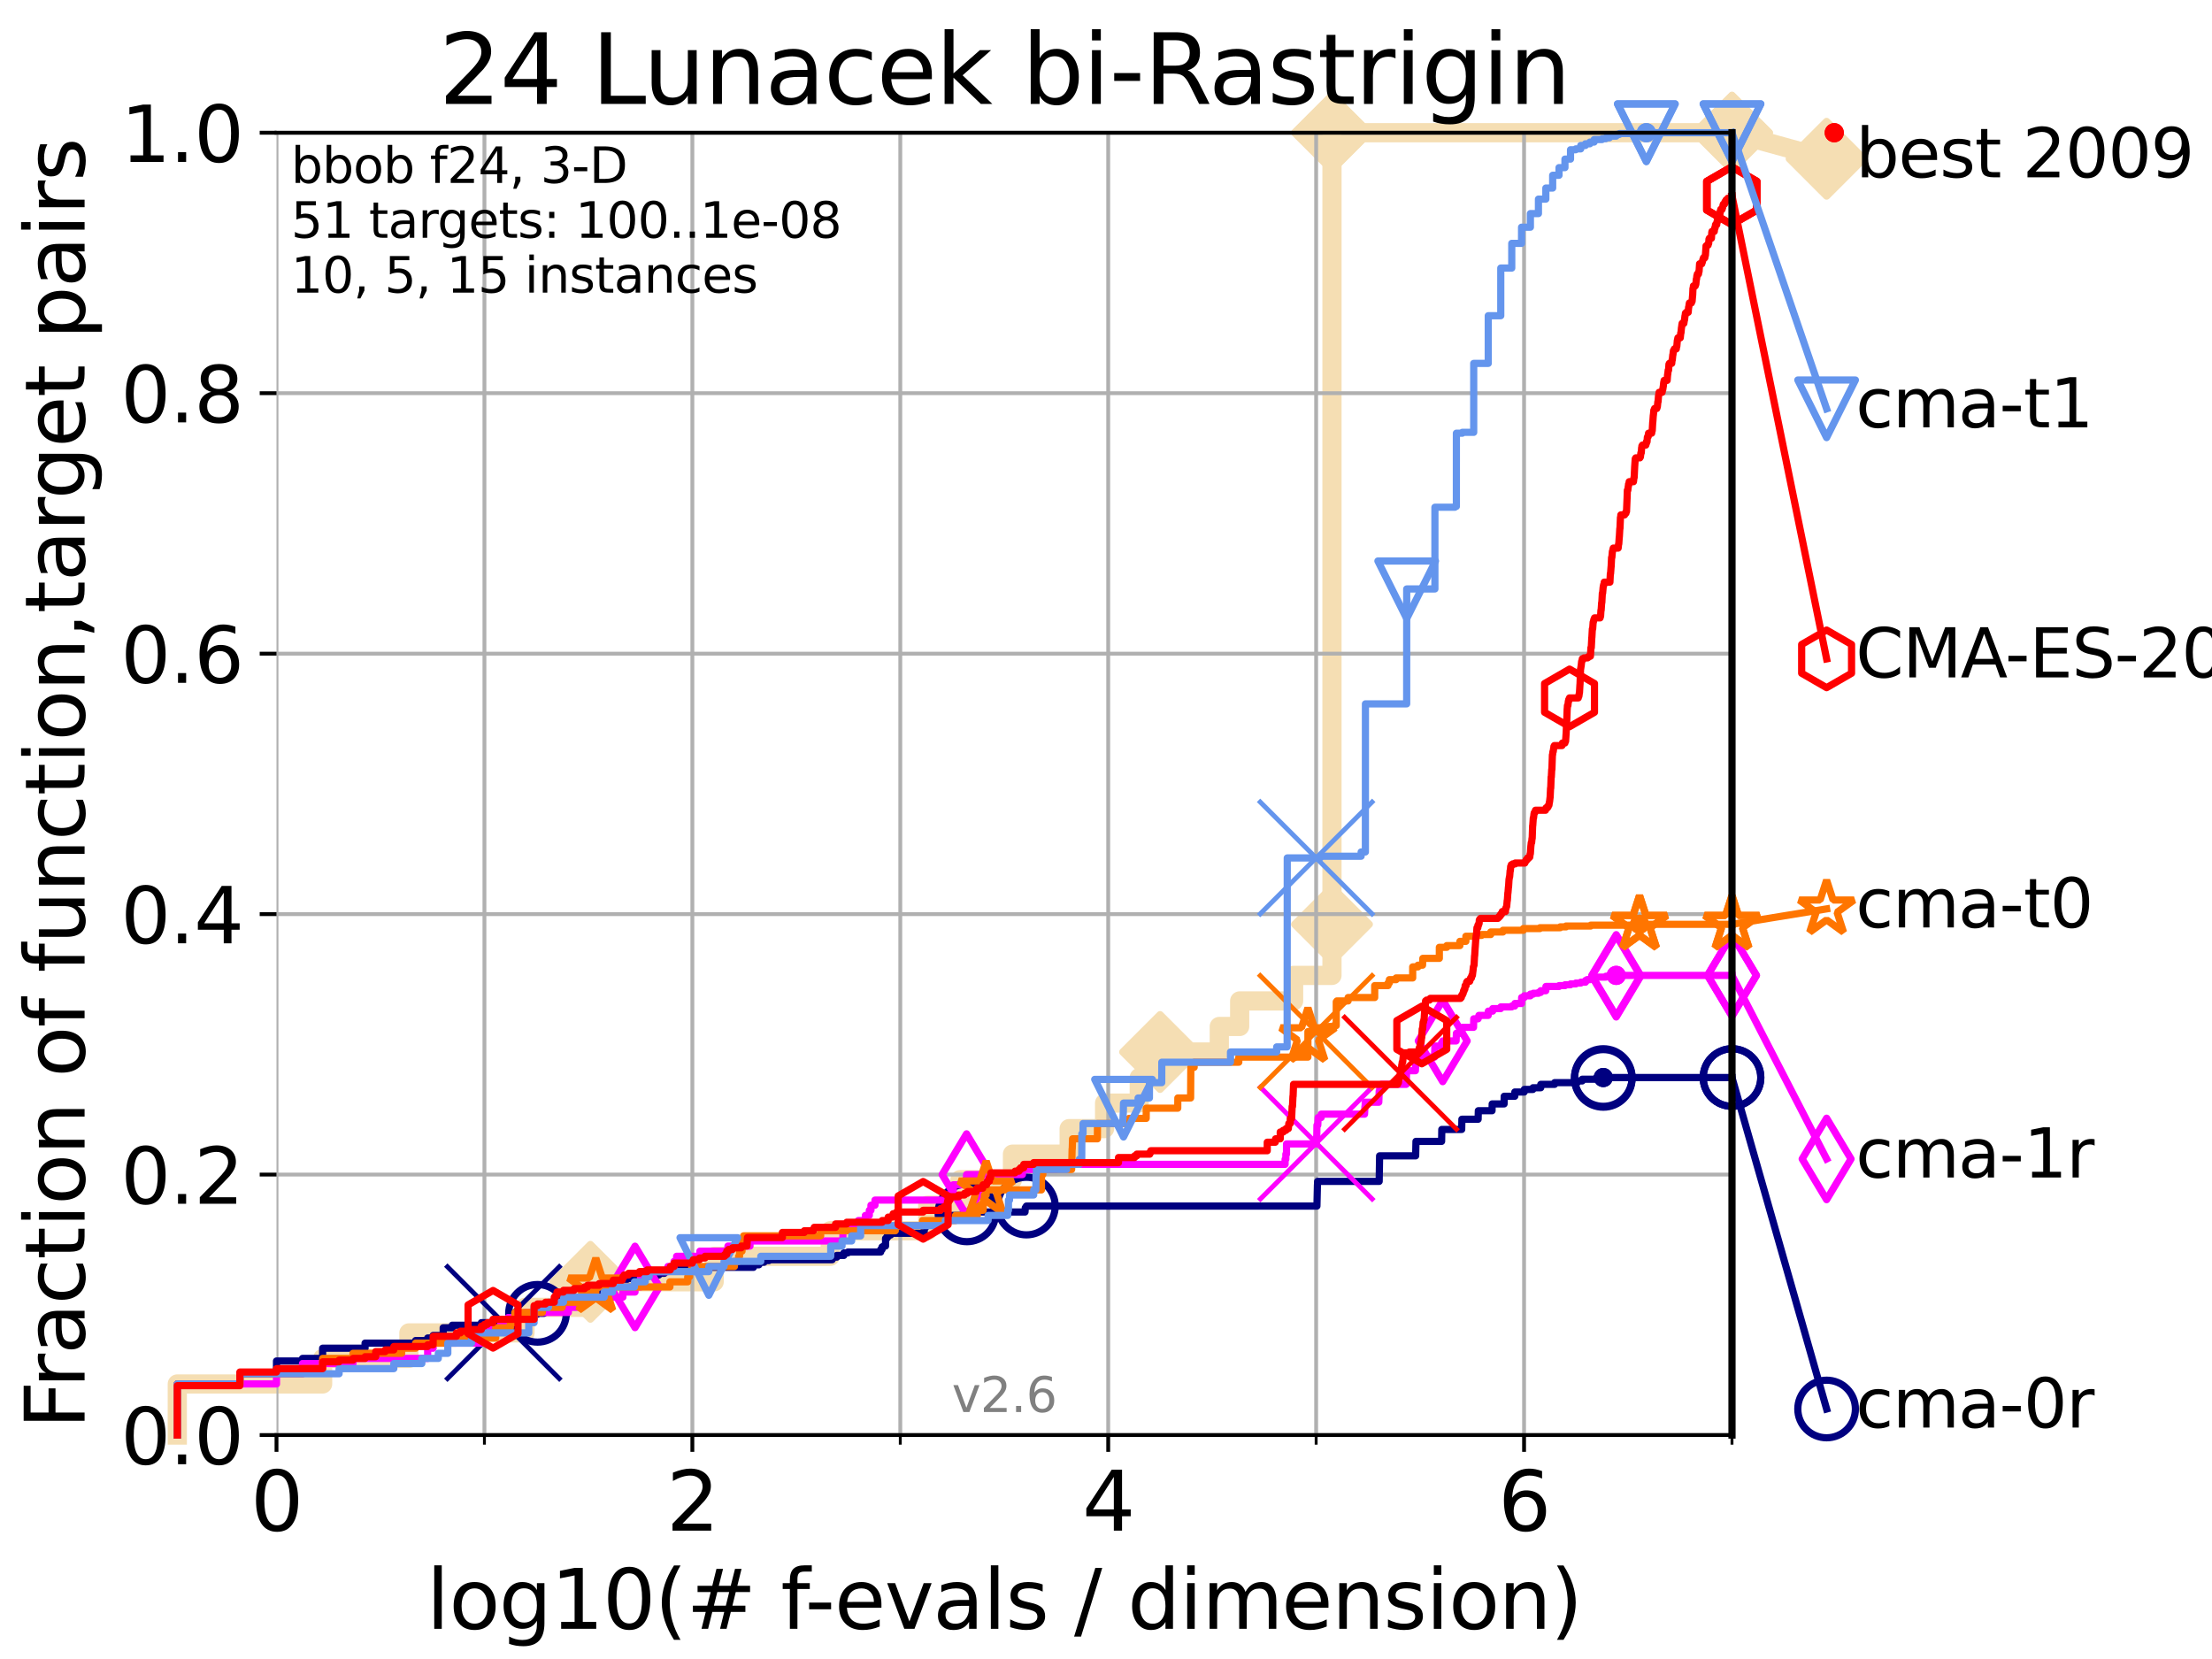 <?xml version="1.0" encoding="utf-8" standalone="no"?>
<!DOCTYPE svg PUBLIC "-//W3C//DTD SVG 1.1//EN"
  "http://www.w3.org/Graphics/SVG/1.1/DTD/svg11.dtd">
<svg xmlns:xlink="http://www.w3.org/1999/xlink" width="460.8pt" height="345.6pt" viewBox="0 0 460.8 345.6" xmlns="http://www.w3.org/2000/svg" version="1.1">
 <defs>
  <style type="text/css">*{stroke-linejoin: round; stroke-linecap: butt}</style>
 </defs>
 <g id="figure_1">
  <g id="patch_1">
   <path d="M 0 345.6 
L 460.8 345.6 
L 460.8 0 
L 0 0 
z
" style="fill: #ffffff"/>
  </g>
  <g id="axes_1">
   <g id="patch_2">
    <path d="M 57.6 298.944 
L 360.806 298.944 
L 360.806 27.648 
L 57.6 27.648 
z
" style="fill: #ffffff"/>
   </g>
   <g id="line2d_1">
    <path d="M 36.933 298.944 
L 36.933 288.305 
L 67.209 288.305 
L 67.209 282.985 
L 85.184 282.985 
L 85.184 277.666 
L 109.361 277.666 
L 109.361 272.346 
L 122.991 272.346 
L 122.991 267.027 
L 148.776 267.027 
L 148.776 261.707 
L 172.952 261.707 
L 172.952 256.388 
L 193.261 256.388 
L 193.261 251.068 
L 199.979 251.068 
L 199.979 245.749 
L 210.916 245.749 
L 210.916 240.429 
L 222.727 240.429 
L 222.727 235.11 
L 230.107 235.11 
L 230.107 229.79 
L 237.326 229.79 
L 237.326 224.471 
L 241.665 224.471 
L 241.665 219.151 
L 254.002 219.151 
L 254.002 213.832 
L 258.247 213.832 
L 258.247 208.512 
L 269.483 208.512 
L 269.483 203.192 
L 277.476 203.192 
L 277.476 197.873 
L 277.476 197.873 
L 277.476 192.553 
L 277.476 192.553 
L 277.476 112.76 
L 277.476 112.76 
L 277.476 107.441 
L 277.476 107.441 
L 277.476 102.121 
L 277.476 102.121 
L 277.476 80.843 
L 277.477 80.843 
L 277.477 27.648 
L 360.806 27.648 
" style="fill: none; stroke: #f5deb3; stroke-width: 4; stroke-linecap: square"/>
   </g>
   <g id="line2d_2">
    <defs>
     <path id="m8e6de6c78b" d="M -0 7.778 
L 7.778 0 
L 0 -7.778 
L -7.778 -0 
z
" style="stroke: #f5deb3; stroke-width: 1.5; stroke-linejoin: miter"/>
    </defs>
    <g>
     <use xlink:href="#m8e6de6c78b" x="122.991" y="267.027" style="fill: #f5deb3; stroke: #f5deb3; stroke-width: 1.5; stroke-linejoin: miter"/>
     <use xlink:href="#m8e6de6c78b" x="241.665" y="219.151" style="fill: #f5deb3; stroke: #f5deb3; stroke-width: 1.5; stroke-linejoin: miter"/>
     <use xlink:href="#m8e6de6c78b" x="277.476" y="192.553" style="fill: #f5deb3; stroke: #f5deb3; stroke-width: 1.5; stroke-linejoin: miter"/>
     <use xlink:href="#m8e6de6c78b" x="277.477" y="27.648" style="fill: #f5deb3; stroke: #f5deb3; stroke-width: 1.5; stroke-linejoin: miter"/>
     <use xlink:href="#m8e6de6c78b" x="277.477" y="27.648" style="fill: #f5deb3; stroke: #f5deb3; stroke-width: 1.5; stroke-linejoin: miter"/>
     <use xlink:href="#m8e6de6c78b" x="360.806" y="27.648" style="fill: #f5deb3; stroke: #f5deb3; stroke-width: 1.5; stroke-linejoin: miter"/>
    </g>
   </g>
   <g id="line2d_3">
    <path style="fill: none; stroke: #f5deb3; stroke-width: 4; stroke-linecap: square"/>
    <g/>
   </g>
   <g id="line2d_4">
    <path d="M 360.806 27.648 
L 380.515 33.074 
" style="fill: none; stroke: #f5deb3; stroke-width: 4; stroke-linecap: square"/>
    <g>
     <use xlink:href="#m8e6de6c78b" x="360.806" y="27.648" style="fill: #f5deb3; stroke: #f5deb3; stroke-width: 1.5; stroke-linejoin: miter"/>
     <use xlink:href="#m8e6de6c78b" x="380.515" y="33.074" style="fill: #f5deb3; stroke: #f5deb3; stroke-width: 1.5; stroke-linejoin: miter"/>
    </g>
   </g>
   <g id="matplotlib.axis_1">
    <g id="xtick_1">
     <g id="line2d_5">
      <path d="M 57.6 298.944 
L 57.6 27.648 
" clip-path="url(#p2266b596e2)" style="fill: none; stroke: #b0b0b0; stroke-width: 0.8; stroke-linecap: square"/>
     </g>
     <g id="line2d_6">
      <defs>
       <path id="mb6cd8ef4e8" d="M 0 0 
L 0 3.5 
" style="stroke: #000000; stroke-width: 0.8"/>
      </defs>
      <g>
       <use xlink:href="#mb6cd8ef4e8" x="57.6" y="298.944" style="stroke: #000000; stroke-width: 0.8"/>
      </g>
     </g>
     <g id="text_1">
      <!-- 0 -->
      <g transform="translate(52.192 318.861)scale(0.17 -0.17)">
       <defs>
        <path id="DejaVuSans-30" d="M 2034 4250 
Q 1547 4250 1301 3770 
Q 1056 3291 1056 2328 
Q 1056 1369 1301 889 
Q 1547 409 2034 409 
Q 2525 409 2770 889 
Q 3016 1369 3016 2328 
Q 3016 3291 2770 3770 
Q 2525 4250 2034 4250 
z
M 2034 4750 
Q 2819 4750 3233 4129 
Q 3647 3509 3647 2328 
Q 3647 1150 3233 529 
Q 2819 -91 2034 -91 
Q 1250 -91 836 529 
Q 422 1150 422 2328 
Q 422 3509 836 4129 
Q 1250 4750 2034 4750 
z
" transform="scale(0.016)"/>
       </defs>
       <use xlink:href="#DejaVuSans-30"/>
      </g>
     </g>
    </g>
    <g id="xtick_2">
     <g id="line2d_7">
      <path d="M 144.23 298.944 
L 144.23 27.648 
" clip-path="url(#p2266b596e2)" style="fill: none; stroke: #b0b0b0; stroke-width: 0.8; stroke-linecap: square"/>
     </g>
     <g id="line2d_8">
      <g>
       <use xlink:href="#mb6cd8ef4e8" x="144.23" y="298.944" style="stroke: #000000; stroke-width: 0.8"/>
      </g>
     </g>
     <g id="text_2">
      <!-- 2 -->
      <g transform="translate(138.822 318.861)scale(0.17 -0.17)">
       <defs>
        <path id="DejaVuSans-32" d="M 1228 531 
L 3431 531 
L 3431 0 
L 469 0 
L 469 531 
Q 828 903 1448 1529 
Q 2069 2156 2228 2338 
Q 2531 2678 2651 2914 
Q 2772 3150 2772 3378 
Q 2772 3750 2511 3984 
Q 2250 4219 1831 4219 
Q 1534 4219 1204 4116 
Q 875 4013 500 3803 
L 500 4441 
Q 881 4594 1212 4672 
Q 1544 4750 1819 4750 
Q 2544 4750 2975 4387 
Q 3406 4025 3406 3419 
Q 3406 3131 3298 2873 
Q 3191 2616 2906 2266 
Q 2828 2175 2409 1742 
Q 1991 1309 1228 531 
z
" transform="scale(0.016)"/>
       </defs>
       <use xlink:href="#DejaVuSans-32"/>
      </g>
     </g>
    </g>
    <g id="xtick_3">
     <g id="line2d_9">
      <path d="M 230.861 298.944 
L 230.861 27.648 
" clip-path="url(#p2266b596e2)" style="fill: none; stroke: #b0b0b0; stroke-width: 0.8; stroke-linecap: square"/>
     </g>
     <g id="line2d_10">
      <g>
       <use xlink:href="#mb6cd8ef4e8" x="230.861" y="298.944" style="stroke: #000000; stroke-width: 0.8"/>
      </g>
     </g>
     <g id="text_3">
      <!-- 4 -->
      <g transform="translate(225.453 318.861)scale(0.17 -0.17)">
       <defs>
        <path id="DejaVuSans-34" d="M 2419 4116 
L 825 1625 
L 2419 1625 
L 2419 4116 
z
M 2253 4666 
L 3047 4666 
L 3047 1625 
L 3713 1625 
L 3713 1100 
L 3047 1100 
L 3047 0 
L 2419 0 
L 2419 1100 
L 313 1100 
L 313 1709 
L 2253 4666 
z
" transform="scale(0.016)"/>
       </defs>
       <use xlink:href="#DejaVuSans-34"/>
      </g>
     </g>
    </g>
    <g id="xtick_4">
     <g id="line2d_11">
      <path d="M 317.491 298.944 
L 317.491 27.648 
" clip-path="url(#p2266b596e2)" style="fill: none; stroke: #b0b0b0; stroke-width: 0.8; stroke-linecap: square"/>
     </g>
     <g id="line2d_12">
      <g>
       <use xlink:href="#mb6cd8ef4e8" x="317.491" y="298.944" style="stroke: #000000; stroke-width: 0.8"/>
      </g>
     </g>
     <g id="text_4">
      <!-- 6 -->
      <g transform="translate(312.083 318.861)scale(0.17 -0.17)">
       <defs>
        <path id="DejaVuSans-36" d="M 2113 2584 
Q 1688 2584 1439 2293 
Q 1191 2003 1191 1497 
Q 1191 994 1439 701 
Q 1688 409 2113 409 
Q 2538 409 2786 701 
Q 3034 994 3034 1497 
Q 3034 2003 2786 2293 
Q 2538 2584 2113 2584 
z
M 3366 4563 
L 3366 3988 
Q 3128 4100 2886 4159 
Q 2644 4219 2406 4219 
Q 1781 4219 1451 3797 
Q 1122 3375 1075 2522 
Q 1259 2794 1537 2939 
Q 1816 3084 2150 3084 
Q 2853 3084 3261 2657 
Q 3669 2231 3669 1497 
Q 3669 778 3244 343 
Q 2819 -91 2113 -91 
Q 1303 -91 875 529 
Q 447 1150 447 2328 
Q 447 3434 972 4092 
Q 1497 4750 2381 4750 
Q 2619 4750 2861 4703 
Q 3103 4656 3366 4563 
z
" transform="scale(0.016)"/>
       </defs>
       <use xlink:href="#DejaVuSans-36"/>
      </g>
     </g>
    </g>
    <g id="xtick_5">
     <g id="line2d_13">
      <path d="M 100.915 298.944 
L 100.915 27.648 
" clip-path="url(#p2266b596e2)" style="fill: none; stroke: #b0b0b0; stroke-width: 0.8; stroke-linecap: square"/>
     </g>
     <g id="line2d_14">
      <defs>
       <path id="m67e997b0d2" d="M 0 0 
L 0 2 
" style="stroke: #000000; stroke-width: 0.6"/>
      </defs>
      <g>
       <use xlink:href="#m67e997b0d2" x="100.915" y="298.944" style="stroke: #000000; stroke-width: 0.6"/>
      </g>
     </g>
    </g>
    <g id="xtick_6">
     <g id="line2d_15">
      <path d="M 187.546 298.944 
L 187.546 27.648 
" clip-path="url(#p2266b596e2)" style="fill: none; stroke: #b0b0b0; stroke-width: 0.8; stroke-linecap: square"/>
     </g>
     <g id="line2d_16">
      <g>
       <use xlink:href="#m67e997b0d2" x="187.546" y="298.944" style="stroke: #000000; stroke-width: 0.6"/>
      </g>
     </g>
    </g>
    <g id="xtick_7">
     <g id="line2d_17">
      <path d="M 274.176 298.944 
L 274.176 27.648 
" clip-path="url(#p2266b596e2)" style="fill: none; stroke: #b0b0b0; stroke-width: 0.8; stroke-linecap: square"/>
     </g>
     <g id="line2d_18">
      <g>
       <use xlink:href="#m67e997b0d2" x="274.176" y="298.944" style="stroke: #000000; stroke-width: 0.6"/>
      </g>
     </g>
    </g>
    <g id="xtick_8">
     <g id="line2d_19">
      <path d="M 360.806 298.944 
L 360.806 27.648 
" clip-path="url(#p2266b596e2)" style="fill: none; stroke: #b0b0b0; stroke-width: 0.8; stroke-linecap: square"/>
     </g>
     <g id="line2d_20">
      <g>
       <use xlink:href="#m67e997b0d2" x="360.806" y="298.944" style="stroke: #000000; stroke-width: 0.6"/>
      </g>
     </g>
    </g>
    <g id="text_5">
     <!-- log10(# f-evals / dimension) -->
     <g transform="translate(88.823 339.314)scale(0.17 -0.17)">
      <defs>
       <path id="DejaVuSans-6c" d="M 603 4863 
L 1178 4863 
L 1178 0 
L 603 0 
L 603 4863 
z
" transform="scale(0.016)"/>
       <path id="DejaVuSans-6f" d="M 1959 3097 
Q 1497 3097 1228 2736 
Q 959 2375 959 1747 
Q 959 1119 1226 758 
Q 1494 397 1959 397 
Q 2419 397 2687 759 
Q 2956 1122 2956 1747 
Q 2956 2369 2687 2733 
Q 2419 3097 1959 3097 
z
M 1959 3584 
Q 2709 3584 3137 3096 
Q 3566 2609 3566 1747 
Q 3566 888 3137 398 
Q 2709 -91 1959 -91 
Q 1206 -91 779 398 
Q 353 888 353 1747 
Q 353 2609 779 3096 
Q 1206 3584 1959 3584 
z
" transform="scale(0.016)"/>
       <path id="DejaVuSans-67" d="M 2906 1791 
Q 2906 2416 2648 2759 
Q 2391 3103 1925 3103 
Q 1463 3103 1205 2759 
Q 947 2416 947 1791 
Q 947 1169 1205 825 
Q 1463 481 1925 481 
Q 2391 481 2648 825 
Q 2906 1169 2906 1791 
z
M 3481 434 
Q 3481 -459 3084 -895 
Q 2688 -1331 1869 -1331 
Q 1566 -1331 1297 -1286 
Q 1028 -1241 775 -1147 
L 775 -588 
Q 1028 -725 1275 -790 
Q 1522 -856 1778 -856 
Q 2344 -856 2625 -561 
Q 2906 -266 2906 331 
L 2906 616 
Q 2728 306 2450 153 
Q 2172 0 1784 0 
Q 1141 0 747 490 
Q 353 981 353 1791 
Q 353 2603 747 3093 
Q 1141 3584 1784 3584 
Q 2172 3584 2450 3431 
Q 2728 3278 2906 2969 
L 2906 3500 
L 3481 3500 
L 3481 434 
z
" transform="scale(0.016)"/>
       <path id="DejaVuSans-31" d="M 794 531 
L 1825 531 
L 1825 4091 
L 703 3866 
L 703 4441 
L 1819 4666 
L 2450 4666 
L 2450 531 
L 3481 531 
L 3481 0 
L 794 0 
L 794 531 
z
" transform="scale(0.016)"/>
       <path id="DejaVuSans-28" d="M 1984 4856 
Q 1566 4138 1362 3434 
Q 1159 2731 1159 2009 
Q 1159 1288 1364 580 
Q 1569 -128 1984 -844 
L 1484 -844 
Q 1016 -109 783 600 
Q 550 1309 550 2009 
Q 550 2706 781 3412 
Q 1013 4119 1484 4856 
L 1984 4856 
z
" transform="scale(0.016)"/>
       <path id="DejaVuSans-23" d="M 3272 2816 
L 2363 2816 
L 2100 1772 
L 3016 1772 
L 3272 2816 
z
M 2803 4594 
L 2478 3297 
L 3391 3297 
L 3719 4594 
L 4219 4594 
L 3897 3297 
L 4872 3297 
L 4872 2816 
L 3775 2816 
L 3519 1772 
L 4513 1772 
L 4513 1294 
L 3397 1294 
L 3072 0 
L 2572 0 
L 2894 1294 
L 1978 1294 
L 1656 0 
L 1153 0 
L 1478 1294 
L 494 1294 
L 494 1772 
L 1594 1772 
L 1856 2816 
L 850 2816 
L 850 3297 
L 1978 3297 
L 2297 4594 
L 2803 4594 
z
" transform="scale(0.016)"/>
       <path id="DejaVuSans-20" transform="scale(0.016)"/>
       <path id="DejaVuSans-66" d="M 2375 4863 
L 2375 4384 
L 1825 4384 
Q 1516 4384 1395 4259 
Q 1275 4134 1275 3809 
L 1275 3500 
L 2222 3500 
L 2222 3053 
L 1275 3053 
L 1275 0 
L 697 0 
L 697 3053 
L 147 3053 
L 147 3500 
L 697 3500 
L 697 3744 
Q 697 4328 969 4595 
Q 1241 4863 1831 4863 
L 2375 4863 
z
" transform="scale(0.016)"/>
       <path id="DejaVuSans-2d" d="M 313 2009 
L 1997 2009 
L 1997 1497 
L 313 1497 
L 313 2009 
z
" transform="scale(0.016)"/>
       <path id="DejaVuSans-65" d="M 3597 1894 
L 3597 1613 
L 953 1613 
Q 991 1019 1311 708 
Q 1631 397 2203 397 
Q 2534 397 2845 478 
Q 3156 559 3463 722 
L 3463 178 
Q 3153 47 2828 -22 
Q 2503 -91 2169 -91 
Q 1331 -91 842 396 
Q 353 884 353 1716 
Q 353 2575 817 3079 
Q 1281 3584 2069 3584 
Q 2775 3584 3186 3129 
Q 3597 2675 3597 1894 
z
M 3022 2063 
Q 3016 2534 2758 2815 
Q 2500 3097 2075 3097 
Q 1594 3097 1305 2825 
Q 1016 2553 972 2059 
L 3022 2063 
z
" transform="scale(0.016)"/>
       <path id="DejaVuSans-76" d="M 191 3500 
L 800 3500 
L 1894 563 
L 2988 3500 
L 3597 3500 
L 2284 0 
L 1503 0 
L 191 3500 
z
" transform="scale(0.016)"/>
       <path id="DejaVuSans-61" d="M 2194 1759 
Q 1497 1759 1228 1600 
Q 959 1441 959 1056 
Q 959 750 1161 570 
Q 1363 391 1709 391 
Q 2188 391 2477 730 
Q 2766 1069 2766 1631 
L 2766 1759 
L 2194 1759 
z
M 3341 1997 
L 3341 0 
L 2766 0 
L 2766 531 
Q 2569 213 2275 61 
Q 1981 -91 1556 -91 
Q 1019 -91 701 211 
Q 384 513 384 1019 
Q 384 1609 779 1909 
Q 1175 2209 1959 2209 
L 2766 2209 
L 2766 2266 
Q 2766 2663 2505 2880 
Q 2244 3097 1772 3097 
Q 1472 3097 1187 3025 
Q 903 2953 641 2809 
L 641 3341 
Q 956 3463 1253 3523 
Q 1550 3584 1831 3584 
Q 2591 3584 2966 3190 
Q 3341 2797 3341 1997 
z
" transform="scale(0.016)"/>
       <path id="DejaVuSans-73" d="M 2834 3397 
L 2834 2853 
Q 2591 2978 2328 3040 
Q 2066 3103 1784 3103 
Q 1356 3103 1142 2972 
Q 928 2841 928 2578 
Q 928 2378 1081 2264 
Q 1234 2150 1697 2047 
L 1894 2003 
Q 2506 1872 2764 1633 
Q 3022 1394 3022 966 
Q 3022 478 2636 193 
Q 2250 -91 1575 -91 
Q 1294 -91 989 -36 
Q 684 19 347 128 
L 347 722 
Q 666 556 975 473 
Q 1284 391 1588 391 
Q 1994 391 2212 530 
Q 2431 669 2431 922 
Q 2431 1156 2273 1281 
Q 2116 1406 1581 1522 
L 1381 1569 
Q 847 1681 609 1914 
Q 372 2147 372 2553 
Q 372 3047 722 3315 
Q 1072 3584 1716 3584 
Q 2034 3584 2315 3537 
Q 2597 3491 2834 3397 
z
" transform="scale(0.016)"/>
       <path id="DejaVuSans-2f" d="M 1625 4666 
L 2156 4666 
L 531 -594 
L 0 -594 
L 1625 4666 
z
" transform="scale(0.016)"/>
       <path id="DejaVuSans-64" d="M 2906 2969 
L 2906 4863 
L 3481 4863 
L 3481 0 
L 2906 0 
L 2906 525 
Q 2725 213 2448 61 
Q 2172 -91 1784 -91 
Q 1150 -91 751 415 
Q 353 922 353 1747 
Q 353 2572 751 3078 
Q 1150 3584 1784 3584 
Q 2172 3584 2448 3432 
Q 2725 3281 2906 2969 
z
M 947 1747 
Q 947 1113 1208 752 
Q 1469 391 1925 391 
Q 2381 391 2643 752 
Q 2906 1113 2906 1747 
Q 2906 2381 2643 2742 
Q 2381 3103 1925 3103 
Q 1469 3103 1208 2742 
Q 947 2381 947 1747 
z
" transform="scale(0.016)"/>
       <path id="DejaVuSans-69" d="M 603 3500 
L 1178 3500 
L 1178 0 
L 603 0 
L 603 3500 
z
M 603 4863 
L 1178 4863 
L 1178 4134 
L 603 4134 
L 603 4863 
z
" transform="scale(0.016)"/>
       <path id="DejaVuSans-6d" d="M 3328 2828 
Q 3544 3216 3844 3400 
Q 4144 3584 4550 3584 
Q 5097 3584 5394 3201 
Q 5691 2819 5691 2113 
L 5691 0 
L 5113 0 
L 5113 2094 
Q 5113 2597 4934 2840 
Q 4756 3084 4391 3084 
Q 3944 3084 3684 2787 
Q 3425 2491 3425 1978 
L 3425 0 
L 2847 0 
L 2847 2094 
Q 2847 2600 2669 2842 
Q 2491 3084 2119 3084 
Q 1678 3084 1418 2786 
Q 1159 2488 1159 1978 
L 1159 0 
L 581 0 
L 581 3500 
L 1159 3500 
L 1159 2956 
Q 1356 3278 1631 3431 
Q 1906 3584 2284 3584 
Q 2666 3584 2933 3390 
Q 3200 3197 3328 2828 
z
" transform="scale(0.016)"/>
       <path id="DejaVuSans-6e" d="M 3513 2113 
L 3513 0 
L 2938 0 
L 2938 2094 
Q 2938 2591 2744 2837 
Q 2550 3084 2163 3084 
Q 1697 3084 1428 2787 
Q 1159 2491 1159 1978 
L 1159 0 
L 581 0 
L 581 3500 
L 1159 3500 
L 1159 2956 
Q 1366 3272 1645 3428 
Q 1925 3584 2291 3584 
Q 2894 3584 3203 3211 
Q 3513 2838 3513 2113 
z
" transform="scale(0.016)"/>
       <path id="DejaVuSans-29" d="M 513 4856 
L 1013 4856 
Q 1481 4119 1714 3412 
Q 1947 2706 1947 2009 
Q 1947 1309 1714 600 
Q 1481 -109 1013 -844 
L 513 -844 
Q 928 -128 1133 580 
Q 1338 1288 1338 2009 
Q 1338 2731 1133 3434 
Q 928 4138 513 4856 
z
" transform="scale(0.016)"/>
      </defs>
      <use xlink:href="#DejaVuSans-6c"/>
      <use xlink:href="#DejaVuSans-6f" x="27.783"/>
      <use xlink:href="#DejaVuSans-67" x="88.965"/>
      <use xlink:href="#DejaVuSans-31" x="152.441"/>
      <use xlink:href="#DejaVuSans-30" x="216.064"/>
      <use xlink:href="#DejaVuSans-28" x="279.688"/>
      <use xlink:href="#DejaVuSans-23" x="318.701"/>
      <use xlink:href="#DejaVuSans-20" x="402.49"/>
      <use xlink:href="#DejaVuSans-66" x="434.277"/>
      <use xlink:href="#DejaVuSans-2d" x="463.982"/>
      <use xlink:href="#DejaVuSans-65" x="500.066"/>
      <use xlink:href="#DejaVuSans-76" x="561.59"/>
      <use xlink:href="#DejaVuSans-61" x="620.77"/>
      <use xlink:href="#DejaVuSans-6c" x="682.049"/>
      <use xlink:href="#DejaVuSans-73" x="709.832"/>
      <use xlink:href="#DejaVuSans-20" x="761.932"/>
      <use xlink:href="#DejaVuSans-2f" x="793.719"/>
      <use xlink:href="#DejaVuSans-20" x="827.41"/>
      <use xlink:href="#DejaVuSans-64" x="859.197"/>
      <use xlink:href="#DejaVuSans-69" x="922.674"/>
      <use xlink:href="#DejaVuSans-6d" x="950.457"/>
      <use xlink:href="#DejaVuSans-65" x="1047.869"/>
      <use xlink:href="#DejaVuSans-6e" x="1109.393"/>
      <use xlink:href="#DejaVuSans-73" x="1172.771"/>
      <use xlink:href="#DejaVuSans-69" x="1224.871"/>
      <use xlink:href="#DejaVuSans-6f" x="1252.654"/>
      <use xlink:href="#DejaVuSans-6e" x="1313.836"/>
      <use xlink:href="#DejaVuSans-29" x="1377.215"/>
     </g>
    </g>
   </g>
   <g id="matplotlib.axis_2">
    <g id="ytick_1">
     <g id="line2d_21">
      <path d="M 57.6 298.944 
L 360.806 298.944 
" clip-path="url(#p2266b596e2)" style="fill: none; stroke: #b0b0b0; stroke-width: 0.8; stroke-linecap: square"/>
     </g>
     <g id="line2d_22">
      <defs>
       <path id="m5e49fc7c99" d="M 0 0 
L -3.5 0 
" style="stroke: #000000; stroke-width: 0.8"/>
      </defs>
      <g>
       <use xlink:href="#m5e49fc7c99" x="57.6" y="298.944" style="stroke: #000000; stroke-width: 0.8"/>
      </g>
     </g>
     <g id="text_6">
      <!-- 0.0 -->
      <g transform="translate(25.155 305.023)scale(0.16 -0.16)">
       <defs>
        <path id="DejaVuSans-2e" d="M 684 794 
L 1344 794 
L 1344 0 
L 684 0 
L 684 794 
z
" transform="scale(0.016)"/>
       </defs>
       <use xlink:href="#DejaVuSans-30"/>
       <use xlink:href="#DejaVuSans-2e" x="63.623"/>
       <use xlink:href="#DejaVuSans-30" x="95.41"/>
      </g>
     </g>
    </g>
    <g id="ytick_2">
     <g id="line2d_23">
      <path d="M 57.6 244.685 
L 360.806 244.685 
" clip-path="url(#p2266b596e2)" style="fill: none; stroke: #b0b0b0; stroke-width: 0.8; stroke-linecap: square"/>
     </g>
     <g id="line2d_24">
      <g>
       <use xlink:href="#m5e49fc7c99" x="57.6" y="244.685" style="stroke: #000000; stroke-width: 0.8"/>
      </g>
     </g>
     <g id="text_7">
      <!-- 0.2 -->
      <g transform="translate(25.155 250.764)scale(0.16 -0.16)">
       <use xlink:href="#DejaVuSans-30"/>
       <use xlink:href="#DejaVuSans-2e" x="63.623"/>
       <use xlink:href="#DejaVuSans-32" x="95.41"/>
      </g>
     </g>
    </g>
    <g id="ytick_3">
     <g id="line2d_25">
      <path d="M 57.6 190.426 
L 360.806 190.426 
" clip-path="url(#p2266b596e2)" style="fill: none; stroke: #b0b0b0; stroke-width: 0.8; stroke-linecap: square"/>
     </g>
     <g id="line2d_26">
      <g>
       <use xlink:href="#m5e49fc7c99" x="57.6" y="190.426" style="stroke: #000000; stroke-width: 0.8"/>
      </g>
     </g>
     <g id="text_8">
      <!-- 0.4 -->
      <g transform="translate(25.155 196.504)scale(0.16 -0.16)">
       <use xlink:href="#DejaVuSans-30"/>
       <use xlink:href="#DejaVuSans-2e" x="63.623"/>
       <use xlink:href="#DejaVuSans-34" x="95.41"/>
      </g>
     </g>
    </g>
    <g id="ytick_4">
     <g id="line2d_27">
      <path d="M 57.6 136.166 
L 360.806 136.166 
" clip-path="url(#p2266b596e2)" style="fill: none; stroke: #b0b0b0; stroke-width: 0.8; stroke-linecap: square"/>
     </g>
     <g id="line2d_28">
      <g>
       <use xlink:href="#m5e49fc7c99" x="57.6" y="136.166" style="stroke: #000000; stroke-width: 0.8"/>
      </g>
     </g>
     <g id="text_9">
      <!-- 0.6 -->
      <g transform="translate(25.155 142.245)scale(0.16 -0.16)">
       <use xlink:href="#DejaVuSans-30"/>
       <use xlink:href="#DejaVuSans-2e" x="63.623"/>
       <use xlink:href="#DejaVuSans-36" x="95.41"/>
      </g>
     </g>
    </g>
    <g id="ytick_5">
     <g id="line2d_29">
      <path d="M 57.6 81.907 
L 360.806 81.907 
" clip-path="url(#p2266b596e2)" style="fill: none; stroke: #b0b0b0; stroke-width: 0.8; stroke-linecap: square"/>
     </g>
     <g id="line2d_30">
      <g>
       <use xlink:href="#m5e49fc7c99" x="57.6" y="81.907" style="stroke: #000000; stroke-width: 0.8"/>
      </g>
     </g>
     <g id="text_10">
      <!-- 0.8 -->
      <g transform="translate(25.155 87.986)scale(0.16 -0.16)">
       <defs>
        <path id="DejaVuSans-38" d="M 2034 2216 
Q 1584 2216 1326 1975 
Q 1069 1734 1069 1313 
Q 1069 891 1326 650 
Q 1584 409 2034 409 
Q 2484 409 2743 651 
Q 3003 894 3003 1313 
Q 3003 1734 2745 1975 
Q 2488 2216 2034 2216 
z
M 1403 2484 
Q 997 2584 770 2862 
Q 544 3141 544 3541 
Q 544 4100 942 4425 
Q 1341 4750 2034 4750 
Q 2731 4750 3128 4425 
Q 3525 4100 3525 3541 
Q 3525 3141 3298 2862 
Q 3072 2584 2669 2484 
Q 3125 2378 3379 2068 
Q 3634 1759 3634 1313 
Q 3634 634 3220 271 
Q 2806 -91 2034 -91 
Q 1263 -91 848 271 
Q 434 634 434 1313 
Q 434 1759 690 2068 
Q 947 2378 1403 2484 
z
M 1172 3481 
Q 1172 3119 1398 2916 
Q 1625 2713 2034 2713 
Q 2441 2713 2670 2916 
Q 2900 3119 2900 3481 
Q 2900 3844 2670 4047 
Q 2441 4250 2034 4250 
Q 1625 4250 1398 4047 
Q 1172 3844 1172 3481 
z
" transform="scale(0.016)"/>
       </defs>
       <use xlink:href="#DejaVuSans-30"/>
       <use xlink:href="#DejaVuSans-2e" x="63.623"/>
       <use xlink:href="#DejaVuSans-38" x="95.41"/>
      </g>
     </g>
    </g>
    <g id="ytick_6">
     <g id="line2d_31">
      <path d="M 57.6 27.648 
L 360.806 27.648 
" clip-path="url(#p2266b596e2)" style="fill: none; stroke: #b0b0b0; stroke-width: 0.8; stroke-linecap: square"/>
     </g>
     <g id="line2d_32">
      <g>
       <use xlink:href="#m5e49fc7c99" x="57.6" y="27.648" style="stroke: #000000; stroke-width: 0.8"/>
      </g>
     </g>
     <g id="text_11">
      <!-- 1.0 -->
      <g transform="translate(25.155 33.727)scale(0.16 -0.16)">
       <use xlink:href="#DejaVuSans-31"/>
       <use xlink:href="#DejaVuSans-2e" x="63.623"/>
       <use xlink:href="#DejaVuSans-30" x="95.41"/>
      </g>
     </g>
    </g>
    <g id="text_12">
     <!-- Fraction of function,target pairs -->
     <g transform="translate(17.62 297.681)rotate(-90)scale(0.17 -0.17)">
      <defs>
       <path id="DejaVuSans-46" d="M 628 4666 
L 3309 4666 
L 3309 4134 
L 1259 4134 
L 1259 2759 
L 3109 2759 
L 3109 2228 
L 1259 2228 
L 1259 0 
L 628 0 
L 628 4666 
z
" transform="scale(0.016)"/>
       <path id="DejaVuSans-72" d="M 2631 2963 
Q 2534 3019 2420 3045 
Q 2306 3072 2169 3072 
Q 1681 3072 1420 2755 
Q 1159 2438 1159 1844 
L 1159 0 
L 581 0 
L 581 3500 
L 1159 3500 
L 1159 2956 
Q 1341 3275 1631 3429 
Q 1922 3584 2338 3584 
Q 2397 3584 2469 3576 
Q 2541 3569 2628 3553 
L 2631 2963 
z
" transform="scale(0.016)"/>
       <path id="DejaVuSans-63" d="M 3122 3366 
L 3122 2828 
Q 2878 2963 2633 3030 
Q 2388 3097 2138 3097 
Q 1578 3097 1268 2742 
Q 959 2388 959 1747 
Q 959 1106 1268 751 
Q 1578 397 2138 397 
Q 2388 397 2633 464 
Q 2878 531 3122 666 
L 3122 134 
Q 2881 22 2623 -34 
Q 2366 -91 2075 -91 
Q 1284 -91 818 406 
Q 353 903 353 1747 
Q 353 2603 823 3093 
Q 1294 3584 2113 3584 
Q 2378 3584 2631 3529 
Q 2884 3475 3122 3366 
z
" transform="scale(0.016)"/>
       <path id="DejaVuSans-74" d="M 1172 4494 
L 1172 3500 
L 2356 3500 
L 2356 3053 
L 1172 3053 
L 1172 1153 
Q 1172 725 1289 603 
Q 1406 481 1766 481 
L 2356 481 
L 2356 0 
L 1766 0 
Q 1100 0 847 248 
Q 594 497 594 1153 
L 594 3053 
L 172 3053 
L 172 3500 
L 594 3500 
L 594 4494 
L 1172 4494 
z
" transform="scale(0.016)"/>
       <path id="DejaVuSans-75" d="M 544 1381 
L 544 3500 
L 1119 3500 
L 1119 1403 
Q 1119 906 1312 657 
Q 1506 409 1894 409 
Q 2359 409 2629 706 
Q 2900 1003 2900 1516 
L 2900 3500 
L 3475 3500 
L 3475 0 
L 2900 0 
L 2900 538 
Q 2691 219 2414 64 
Q 2138 -91 1772 -91 
Q 1169 -91 856 284 
Q 544 659 544 1381 
z
M 1991 3584 
L 1991 3584 
z
" transform="scale(0.016)"/>
       <path id="DejaVuSans-2c" d="M 750 794 
L 1409 794 
L 1409 256 
L 897 -744 
L 494 -744 
L 750 256 
L 750 794 
z
" transform="scale(0.016)"/>
       <path id="DejaVuSans-70" d="M 1159 525 
L 1159 -1331 
L 581 -1331 
L 581 3500 
L 1159 3500 
L 1159 2969 
Q 1341 3281 1617 3432 
Q 1894 3584 2278 3584 
Q 2916 3584 3314 3078 
Q 3713 2572 3713 1747 
Q 3713 922 3314 415 
Q 2916 -91 2278 -91 
Q 1894 -91 1617 61 
Q 1341 213 1159 525 
z
M 3116 1747 
Q 3116 2381 2855 2742 
Q 2594 3103 2138 3103 
Q 1681 3103 1420 2742 
Q 1159 2381 1159 1747 
Q 1159 1113 1420 752 
Q 1681 391 2138 391 
Q 2594 391 2855 752 
Q 3116 1113 3116 1747 
z
" transform="scale(0.016)"/>
      </defs>
      <use xlink:href="#DejaVuSans-46"/>
      <use xlink:href="#DejaVuSans-72" x="50.27"/>
      <use xlink:href="#DejaVuSans-61" x="91.383"/>
      <use xlink:href="#DejaVuSans-63" x="152.662"/>
      <use xlink:href="#DejaVuSans-74" x="207.643"/>
      <use xlink:href="#DejaVuSans-69" x="246.852"/>
      <use xlink:href="#DejaVuSans-6f" x="274.635"/>
      <use xlink:href="#DejaVuSans-6e" x="335.816"/>
      <use xlink:href="#DejaVuSans-20" x="399.195"/>
      <use xlink:href="#DejaVuSans-6f" x="430.982"/>
      <use xlink:href="#DejaVuSans-66" x="492.164"/>
      <use xlink:href="#DejaVuSans-20" x="527.369"/>
      <use xlink:href="#DejaVuSans-66" x="559.156"/>
      <use xlink:href="#DejaVuSans-75" x="594.361"/>
      <use xlink:href="#DejaVuSans-6e" x="657.74"/>
      <use xlink:href="#DejaVuSans-63" x="721.119"/>
      <use xlink:href="#DejaVuSans-74" x="776.1"/>
      <use xlink:href="#DejaVuSans-69" x="815.309"/>
      <use xlink:href="#DejaVuSans-6f" x="843.092"/>
      <use xlink:href="#DejaVuSans-6e" x="904.273"/>
      <use xlink:href="#DejaVuSans-2c" x="967.652"/>
      <use xlink:href="#DejaVuSans-74" x="999.439"/>
      <use xlink:href="#DejaVuSans-61" x="1038.648"/>
      <use xlink:href="#DejaVuSans-72" x="1099.928"/>
      <use xlink:href="#DejaVuSans-67" x="1139.291"/>
      <use xlink:href="#DejaVuSans-65" x="1202.768"/>
      <use xlink:href="#DejaVuSans-74" x="1264.291"/>
      <use xlink:href="#DejaVuSans-20" x="1303.5"/>
      <use xlink:href="#DejaVuSans-70" x="1335.287"/>
      <use xlink:href="#DejaVuSans-61" x="1398.764"/>
      <use xlink:href="#DejaVuSans-69" x="1460.043"/>
      <use xlink:href="#DejaVuSans-72" x="1487.826"/>
      <use xlink:href="#DejaVuSans-73" x="1528.939"/>
     </g>
    </g>
   </g>
   <g id="line2d_33">
    <defs>
     <path id="m1db5fa46be" d="M 0 1.5 
C 0.398 1.5 0.779 1.342 1.061 1.061 
C 1.342 0.779 1.5 0.398 1.5 0 
C 1.5 -0.398 1.342 -0.779 1.061 -1.061 
C 0.779 -1.342 0.398 -1.5 0 -1.5 
C -0.398 -1.5 -0.779 -1.342 -1.061 -1.061 
C -1.342 -0.779 -1.5 -0.398 -1.5 0 
C -1.5 0.398 -1.342 0.779 -1.061 1.061 
C -0.779 1.342 -0.398 1.5 0 1.5 
z
" style="stroke: #f5deb3"/>
    </defs>
    <g>
     <use xlink:href="#m1db5fa46be" x="277.477" y="27.648" style="fill: #f5deb3; stroke: #f5deb3"/>
     <use xlink:href="#m1db5fa46be" x="277.477" y="27.648" style="fill: #f5deb3; stroke: #f5deb3"/>
    </g>
   </g>
   <g id="line2d_34">
    <defs>
     <path id="m4abf22b654" d="M 0 1.5 
C 0.398 1.5 0.779 1.342 1.061 1.061 
C 1.342 0.779 1.5 0.398 1.5 0 
C 1.5 -0.398 1.342 -0.779 1.061 -1.061 
C 0.779 -1.342 0.398 -1.5 0 -1.5 
C -0.398 -1.5 -0.779 -1.342 -1.061 -1.061 
C -1.342 -0.779 -1.5 -0.398 -1.5 0 
C -1.5 0.398 -1.342 0.779 -1.061 1.061 
C -0.779 1.342 -0.398 1.5 0 1.5 
z
" style="stroke: #000080"/>
    </defs>
    <g>
     <use xlink:href="#m4abf22b654" x="333.994" y="224.471" style="fill: #000080; stroke: #000080"/>
     <use xlink:href="#m4abf22b654" x="333.994" y="224.471" style="fill: #000080; stroke: #000080"/>
    </g>
   </g>
   <g id="line2d_35">
    <path d="M 36.933 298.944 
L 36.933 288.305 
L 49.973 288.305 
L 49.973 286.177 
L 57.6 286.177 
L 57.6 283.517 
L 63.012 283.517 
L 63.012 282.985 
L 67.209 282.985 
L 67.209 280.858 
L 76.051 280.858 
L 76.051 279.794 
L 86.578 279.794 
L 86.578 279.262 
L 89.09 279.262 
L 89.09 278.73 
L 90.231 278.73 
L 90.231 278.198 
L 92.323 278.198 
L 92.323 276.602 
L 94.206 276.602 
L 94.206 276.07 
L 100.277 276.07 
L 100.277 275.538 
L 105.851 275.538 
L 105.851 275.361 
L 106.327 275.361 
L 106.327 275.183 
L 107.245 275.183 
L 107.245 274.651 
L 108.543 274.651 
L 108.543 274.297 
L 110.145 274.297 
L 110.145 273.765 
L 111.972 273.765 
L 111.972 273.588 
L 113.317 273.588 
L 113.317 273.056 
L 117.384 273.056 
L 117.384 271.992 
L 119.129 271.992 
L 119.129 271.637 
L 120.727 271.637 
L 120.727 271.46 
L 121.372 271.46 
L 121.372 270.396 
L 124.12 270.396 
L 124.12 270.219 
L 125.185 270.219 
L 125.185 269.509 
L 126.677 269.509 
L 126.677 268.445 
L 127.458 268.445 
L 127.458 268.268 
L 127.911 268.268 
L 127.911 267.736 
L 128.786 267.736 
L 128.786 267.559 
L 128.928 267.559 
L 128.928 266.495 
L 130.683 266.495 
L 130.683 266.318 
L 131.808 266.318 
L 131.808 265.963 
L 132.755 265.963 
L 132.755 265.786 
L 133.546 265.786 
L 133.546 265.608 
L 137.25 265.608 
L 137.25 265.254 
L 138.396 265.254 
L 138.396 264.722 
L 139.15 264.722 
L 139.15 264.367 
L 141.32 264.367 
L 141.32 264.19 
L 146.08 264.19 
L 146.08 264.012 
L 156.953 264.012 
L 156.953 263.48 
L 158.098 263.48 
L 158.098 262.949 
L 159.176 262.949 
L 159.176 262.594 
L 160.196 262.594 
L 160.196 262.417 
L 173.369 262.417 
L 173.369 261.885 
L 174.33 261.885 
L 174.33 261.53 
L 175.791 261.53 
L 175.791 260.998 
L 176.638 260.998 
L 176.638 260.821 
L 183.465 260.821 
L 183.465 260.289 
L 183.751 260.289 
L 183.751 259.757 
L 184.033 259.757 
L 184.033 259.579 
L 184.474 259.579 
L 184.481 257.984 
L 184.752 257.984 
L 184.752 257.629 
L 185.019 257.629 
L 185.019 257.274 
L 185.536 257.274 
L 185.543 256.92 
L 192.529 256.92 
L 192.529 255.856 
L 192.706 255.856 
L 192.706 255.678 
L 192.825 255.678 
L 192.882 254.792 
L 193.056 254.792 
L 193.056 254.615 
L 193.172 254.615 
L 193.172 254.437 
L 196.524 254.437 
L 196.524 253.905 
L 196.667 253.905 
L 196.667 253.373 
L 196.809 253.373 
L 196.809 253.196 
L 200.75 253.196 
L 200.75 252.664 
L 201.428 252.664 
L 201.428 252.487 
L 213.53 252.487 
L 213.588 251.6 
L 213.704 251.6 
L 213.704 251.423 
L 213.819 251.423 
L 213.819 251.246 
L 274.34 251.246 
L 274.446 246.813 
L 274.457 246.813 
L 274.483 246.103 
L 287.307 246.103 
L 287.396 240.784 
L 294.907 240.784 
L 294.972 237.769 
L 300.314 237.769 
L 300.354 235.287 
L 304.497 235.287 
L 304.538 233.159 
L 307.921 233.159 
L 307.961 231.386 
L 310.82 231.386 
L 310.849 229.967 
L 313.329 229.967 
L 313.355 228.372 
L 315.557 228.372 
L 315.567 227.485 
L 317.525 227.485 
L 317.532 226.953 
L 319.332 226.953 
L 319.347 226.598 
L 320.963 226.598 
L 320.971 225.889 
L 323.856 225.889 
L 323.861 225.534 
L 328.584 225.534 
L 328.588 225.18 
L 329.6 225.18 
L 329.601 224.825 
L 332.368 224.825 
L 332.368 224.648 
L 333.994 224.648 
L 333.994 224.471 
L 360.806 224.471 
L 360.806 224.471 
" style="fill: none; stroke: #000080; stroke-width: 1.5; stroke-linecap: square"/>
   </g>
   <g id="line2d_36">
    <defs>
     <path id="m257376906b" d="M 0 6 
C 1.591 6 3.117 5.368 4.243 4.243 
C 5.368 3.117 6 1.591 6 0 
C 6 -1.591 5.368 -3.117 4.243 -4.243 
C 3.117 -5.368 1.591 -6 0 -6 
C -1.591 -6 -3.117 -5.368 -4.243 -4.243 
C -5.368 -3.117 -6 -1.591 -6 0 
C -6 1.591 -5.368 3.117 -4.243 4.243 
C -3.117 5.368 -1.591 6 0 6 
z
" style="stroke: #000080; stroke-width: 1.5"/>
    </defs>
    <g>
     <use xlink:href="#m257376906b" x="111.972" y="273.588" style="fill-opacity: 0; stroke: #000080; stroke-width: 1.5"/>
     <use xlink:href="#m257376906b" x="201.428" y="252.664" style="fill-opacity: 0; stroke: #000080; stroke-width: 1.5"/>
     <use xlink:href="#m257376906b" x="213.819" y="251.246" style="fill-opacity: 0; stroke: #000080; stroke-width: 1.5"/>
     <use xlink:href="#m257376906b" x="333.994" y="224.648" style="fill-opacity: 0; stroke: #000080; stroke-width: 1.5"/>
     <use xlink:href="#m257376906b" x="333.994" y="224.471" style="fill-opacity: 0; stroke: #000080; stroke-width: 1.5"/>
     <use xlink:href="#m257376906b" x="360.806" y="224.471" style="fill-opacity: 0; stroke: #000080; stroke-width: 1.5"/>
    </g>
   </g>
   <g id="line2d_37">
    <path style="fill: none; stroke: #000080; stroke-width: 1.5; stroke-linecap: square"/>
    <g/>
   </g>
   <g id="line2d_38">
    <path d="M 104.86 275.538 
" clip-path="url(#p2266b596e2)" style="fill: none; stroke: #000080; stroke-width: 1.5; stroke-linecap: square"/>
    <defs>
     <path id="m41bda919bf" d="M -12 12 
L 12 -12 
M -12 -12 
L 12 12 
" style="stroke: #000080"/>
    </defs>
    <g clip-path="url(#p2266b596e2)">
     <use xlink:href="#m41bda919bf" x="104.86" y="275.538" style="fill: #000080; stroke: #000080"/>
    </g>
   </g>
   <g id="line2d_39">
    <defs>
     <path id="m3c4c11111c" d="M 0 1.5 
C 0.398 1.5 0.779 1.342 1.061 1.061 
C 1.342 0.779 1.5 0.398 1.5 0 
C 1.5 -0.398 1.342 -0.779 1.061 -1.061 
C 0.779 -1.342 0.398 -1.5 0 -1.5 
C -0.398 -1.5 -0.779 -1.342 -1.061 -1.061 
C -1.342 -0.779 -1.5 -0.398 -1.5 0 
C -1.5 0.398 -1.342 0.779 -1.061 1.061 
C -0.779 1.342 -0.398 1.5 0 1.5 
z
" style="stroke: #ff00ff"/>
    </defs>
    <g>
     <use xlink:href="#m3c4c11111c" x="336.687" y="203.192" style="fill: #ff00ff; stroke: #ff00ff"/>
     <use xlink:href="#m3c4c11111c" x="336.687" y="203.192" style="fill: #ff00ff; stroke: #ff00ff"/>
    </g>
   </g>
   <g id="line2d_40">
    <path d="M 36.933 298.944 
L 36.933 288.305 
L 57.6 288.305 
L 57.6 286.177 
L 63.012 286.177 
L 63.012 284.049 
L 73.539 284.049 
L 73.539 282.985 
L 89.09 282.985 
L 89.09 280.858 
L 90.231 280.858 
L 90.231 279.794 
L 100.277 279.794 
L 100.277 278.73 
L 100.915 278.73 
L 100.915 277.666 
L 101.532 277.666 
L 101.532 276.602 
L 104.345 276.602 
L 104.345 275.538 
L 105.851 275.538 
L 105.851 274.474 
L 109.361 274.474 
L 109.361 273.41 
L 118.401 273.41 
L 118.401 272.346 
L 120.284 272.346 
L 120.284 271.282 
L 121.995 271.282 
L 121.995 270.219 
L 129.759 270.219 
L 129.759 269.155 
L 132.287 269.155 
L 132.287 268.091 
L 133.435 268.091 
L 133.435 265.963 
L 133.766 265.963 
L 133.766 264.899 
L 139.15 264.899 
L 139.15 263.835 
L 140.421 263.835 
L 140.421 262.771 
L 140.951 262.771 
L 140.951 261.707 
L 145.794 261.707 
L 145.794 260.643 
L 151.648 260.643 
L 151.648 259.579 
L 156.239 259.579 
L 156.239 258.516 
L 175.591 258.516 
L 175.591 255.324 
L 178.814 255.324 
L 178.814 254.26 
L 180.272 254.26 
L 180.272 253.196 
L 181.094 253.196 
L 181.094 252.132 
L 181.435 252.132 
L 181.435 251.068 
L 182.275 251.068 
L 182.275 250.004 
L 197.185 250.004 
L 197.185 248.94 
L 198.589 248.94 
L 198.589 246.813 
L 201.089 246.813 
L 201.089 245.749 
L 201.353 245.749 
L 201.353 244.685 
L 212.985 244.685 
L 212.985 243.621 
L 219.931 243.621 
L 219.931 242.557 
L 267.706 242.557 
L 267.706 241.493 
L 267.864 241.493 
L 267.864 240.429 
L 268.005 240.429 
L 268.005 238.301 
L 274.194 238.301 
L 274.302 236.528 
L 274.31 236.528 
L 274.343 234.4 
L 274.519 234.4 
L 274.593 232.805 
L 275.222 232.805 
L 275.233 232.095 
L 284.262 232.095 
L 284.34 230.499 
L 284.386 230.499 
L 284.402 229.613 
L 287.228 229.613 
L 287.312 227.308 
L 287.405 227.308 
L 287.425 226.776 
L 287.742 226.776 
L 287.765 225.889 
L 292.937 225.889 
L 293.023 223.052 
L 294.855 223.052 
L 294.917 221.456 
L 294.989 221.456 
L 294.999 220.747 
L 295.208 220.747 
L 295.215 220.215 
L 298.844 220.215 
L 298.915 217.91 
L 300.309 217.91 
L 300.319 217.201 
L 300.544 217.201 
L 300.546 216.846 
L 303.334 216.846 
L 303.395 215.25 
L 304.496 215.25 
L 304.552 214.363 
L 304.682 214.363 
L 304.686 214.009 
L 306.966 214.009 
L 307.009 212.236 
L 307.923 212.236 
L 307.932 211.881 
L 308.079 211.881 
L 308.084 211.526 
L 310.018 211.526 
L 310.04 210.64 
L 310.952 210.64 
L 310.958 210.108 
L 312.62 210.108 
L 312.649 209.753 
L 314.913 209.753 
L 314.913 209.576 
L 315.549 209.576 
L 315.579 209.044 
L 316.961 209.044 
L 316.985 207.803 
L 317.527 207.803 
L 317.531 207.448 
L 318.798 207.448 
L 318.801 207.093 
L 319.408 207.093 
L 319.408 206.916 
L 320.5 206.916 
L 320.5 206.739 
L 320.961 206.739 
L 320.961 206.384 
L 322.022 206.384 
L 322.042 205.498 
L 324.788 205.498 
L 324.788 205.32 
L 326.027 205.32 
L 326.027 205.143 
L 327.171 205.143 
L 327.171 204.966 
L 328.275 204.966 
L 328.275 204.788 
L 329.307 204.788 
L 329.307 204.611 
L 330.278 204.611 
L 330.29 204.256 
L 330.606 204.256 
L 330.606 204.079 
L 331.219 204.079 
L 331.219 203.902 
L 331.524 203.902 
L 331.524 203.724 
L 332.101 203.724 
L 332.101 203.547 
L 334.536 203.547 
L 334.536 203.37 
L 336.687 203.37 
L 336.687 203.192 
L 360.806 203.192 
L 360.806 203.192 
" style="fill: none; stroke: #ff00ff; stroke-width: 1.5; stroke-linecap: square"/>
   </g>
   <g id="line2d_41">
    <defs>
     <path id="mf46e65c317" d="M -0 8.485 
L 5.091 0 
L 0 -8.485 
L -5.091 -0 
z
" style="stroke: #ff00ff; stroke-width: 1.5; stroke-linejoin: miter"/>
    </defs>
    <g>
     <use xlink:href="#mf46e65c317" x="132.287" y="268.091" style="fill-opacity: 0; stroke: #ff00ff; stroke-width: 1.5; stroke-linejoin: miter"/>
     <use xlink:href="#mf46e65c317" x="201.353" y="244.685" style="fill-opacity: 0; stroke: #ff00ff; stroke-width: 1.5; stroke-linejoin: miter"/>
     <use xlink:href="#mf46e65c317" x="300.546" y="216.846" style="fill-opacity: 0; stroke: #ff00ff; stroke-width: 1.5; stroke-linejoin: miter"/>
     <use xlink:href="#mf46e65c317" x="336.687" y="203.37" style="fill-opacity: 0; stroke: #ff00ff; stroke-width: 1.5; stroke-linejoin: miter"/>
     <use xlink:href="#mf46e65c317" x="336.687" y="203.192" style="fill-opacity: 0; stroke: #ff00ff; stroke-width: 1.5; stroke-linejoin: miter"/>
     <use xlink:href="#mf46e65c317" x="360.806" y="203.192" style="fill-opacity: 0; stroke: #ff00ff; stroke-width: 1.5; stroke-linejoin: miter"/>
    </g>
   </g>
   <g id="line2d_42">
    <path style="fill: none; stroke: #ff00ff; stroke-width: 1.5; stroke-linecap: square"/>
    <g/>
   </g>
   <g id="line2d_43">
    <path d="M 274.206 238.124 
" clip-path="url(#p2266b596e2)" style="fill: none; stroke: #ff00ff; stroke-width: 1.5; stroke-linecap: square"/>
    <defs>
     <path id="ma7da18c581" d="M -12 12 
L 12 -12 
M -12 -12 
L 12 12 
" style="stroke: #ff00ff"/>
    </defs>
    <g clip-path="url(#p2266b596e2)">
     <use xlink:href="#ma7da18c581" x="274.206" y="238.124" style="fill: #ff00ff; stroke: #ff00ff"/>
    </g>
   </g>
   <g id="line2d_44">
    <defs>
     <path id="m217df6ab7f" d="M 0 1.5 
C 0.398 1.5 0.779 1.342 1.061 1.061 
C 1.342 0.779 1.5 0.398 1.5 0 
C 1.5 -0.398 1.342 -0.779 1.061 -1.061 
C 0.779 -1.342 0.398 -1.5 0 -1.5 
C -0.398 -1.5 -0.779 -1.342 -1.061 -1.061 
C -1.342 -0.779 -1.5 -0.398 -1.5 0 
C -1.5 0.398 -1.342 0.779 -1.061 1.061 
C -0.779 1.342 -0.398 1.5 0 1.5 
z
" style="stroke: #ff7500"/>
    </defs>
    <g>
     <use xlink:href="#m217df6ab7f" x="341.542" y="192.553" style="fill: #ff7500; stroke: #ff7500"/>
     <use xlink:href="#m217df6ab7f" x="341.542" y="192.553" style="fill: #ff7500; stroke: #ff7500"/>
    </g>
   </g>
   <g id="line2d_45">
    <path d="M 36.933 298.944 
L 36.933 288.305 
L 49.973 288.305 
L 49.973 286.177 
L 63.012 286.177 
L 63.012 285.113 
L 67.209 285.113 
L 67.209 282.985 
L 73.539 282.985 
L 73.539 281.922 
L 83.678 281.922 
L 83.678 280.858 
L 86.578 280.858 
L 86.578 279.794 
L 95.081 279.794 
L 95.081 278.73 
L 103.27 278.73 
L 103.27 276.602 
L 106.327 276.602 
L 106.327 275.538 
L 107.245 275.538 
L 107.245 273.41 
L 112.989 273.41 
L 112.989 272.346 
L 117.121 272.346 
L 117.121 271.282 
L 120.059 271.282 
L 120.059 270.219 
L 121.159 270.219 
L 121.159 269.155 
L 124.12 269.155 
L 124.12 268.091 
L 139.556 268.091 
L 139.556 267.027 
L 143.265 267.027 
L 143.265 265.963 
L 143.657 265.963 
L 143.657 264.899 
L 144.105 264.899 
L 144.105 263.835 
L 152.993 263.835 
L 152.993 262.771 
L 153.877 262.771 
L 153.877 261.707 
L 154.064 261.707 
L 154.064 260.643 
L 154.578 260.643 
L 154.578 258.516 
L 154.9 258.516 
L 154.9 257.452 
L 170.956 257.452 
L 170.956 256.388 
L 186.508 256.388 
L 186.508 255.324 
L 192.175 255.324 
L 192.175 254.26 
L 199.05 254.26 
L 199.05 253.196 
L 203.597 253.196 
L 203.597 252.132 
L 204.813 252.132 
L 204.873 250.004 
L 205.054 250.004 
L 205.054 248.94 
L 205.436 248.94 
L 205.436 247.877 
L 216.954 247.877 
L 216.954 244.685 
L 217.24 244.685 
L 217.24 243.621 
L 223.241 243.621 
L 223.342 239.365 
L 223.368 239.365 
L 223.433 237.237 
L 228.607 237.237 
L 228.623 234.046 
L 235.202 234.046 
L 235.202 232.982 
L 238.772 232.982 
L 238.788 230.854 
L 245.345 230.854 
L 245.365 228.726 
L 248.026 228.726 
L 248.071 222.343 
L 248.765 222.343 
L 248.765 221.279 
L 258.063 221.279 
L 258.063 220.215 
L 272.457 220.215 
L 272.465 214.895 
L 275.054 214.895 
L 275.054 214.718 
L 275.775 214.718 
L 275.776 214.009 
L 276.845 214.009 
L 276.845 213.832 
L 277.858 213.832 
L 277.858 213.654 
L 278.36 213.654 
L 278.369 208.689 
L 278.509 208.689 
L 278.509 208.512 
L 280.834 208.512 
L 280.834 207.803 
L 286.375 207.803 
L 286.379 205.32 
L 289.146 205.32 
L 289.146 204.788 
L 289.424 204.788 
L 289.428 204.079 
L 290.837 204.079 
L 290.837 203.724 
L 294.287 203.724 
L 294.29 201.419 
L 295.391 201.419 
L 295.391 201.065 
L 296.343 201.065 
L 296.401 199.646 
L 299.839 199.646 
L 299.841 197.341 
L 301.393 197.341 
L 301.393 196.986 
L 304.121 196.986 
L 304.122 196.1 
L 305.367 196.1 
L 305.369 195.036 
L 307.607 195.036 
L 307.607 194.859 
L 308.649 194.859 
L 308.649 194.681 
L 310.546 194.681 
L 310.546 194.149 
L 313.088 194.149 
L 313.088 193.795 
L 317.326 193.795 
L 317.327 193.44 
L 320.784 193.44 
L 320.784 193.263 
L 325.01 193.263 
L 325.01 193.085 
L 326.23 193.085 
L 326.23 192.908 
L 331.37 192.908 
L 331.37 192.731 
L 341.542 192.731 
L 341.542 192.553 
L 360.806 192.553 
L 360.806 192.553 
" style="fill: none; stroke: #ff7500; stroke-width: 1.5; stroke-linecap: square"/>
   </g>
   <g id="line2d_46">
    <defs>
     <path id="mb7da9f8257" d="M 0 -6 
L -1.347 -1.854 
L -5.706 -1.854 
L -2.18 0.708 
L -3.527 4.854 
L -0 2.292 
L 3.527 4.854 
L 2.18 0.708 
L 5.706 -1.854 
L 1.347 -1.854 
z
" style="stroke: #ff7500; stroke-width: 1.5; stroke-linejoin: bevel"/>
    </defs>
    <g>
     <use xlink:href="#mb7da9f8257" x="124.12" y="268.091" style="fill-opacity: 0; stroke: #ff7500; stroke-width: 1.5; stroke-linejoin: bevel"/>
     <use xlink:href="#mb7da9f8257" x="205.436" y="247.877" style="fill-opacity: 0; stroke: #ff7500; stroke-width: 1.5; stroke-linejoin: bevel"/>
     <use xlink:href="#mb7da9f8257" x="272.465" y="215.959" style="fill-opacity: 0; stroke: #ff7500; stroke-width: 1.5; stroke-linejoin: bevel"/>
     <use xlink:href="#mb7da9f8257" x="341.542" y="192.553" style="fill-opacity: 0; stroke: #ff7500; stroke-width: 1.5; stroke-linejoin: bevel"/>
     <use xlink:href="#mb7da9f8257" x="341.542" y="192.553" style="fill-opacity: 0; stroke: #ff7500; stroke-width: 1.5; stroke-linejoin: bevel"/>
     <use xlink:href="#mb7da9f8257" x="360.806" y="192.553" style="fill-opacity: 0; stroke: #ff7500; stroke-width: 1.5; stroke-linejoin: bevel"/>
    </g>
   </g>
   <g id="line2d_47">
    <path style="fill: none; stroke: #ff7500; stroke-width: 1.5; stroke-linecap: square"/>
    <g/>
   </g>
   <g id="line2d_48">
    <path d="M 274.176 214.895 
" clip-path="url(#p2266b596e2)" style="fill: none; stroke: #ff7500; stroke-width: 1.5; stroke-linecap: square"/>
    <defs>
     <path id="mfb1aac37f3" d="M -12 12 
L 12 -12 
M -12 -12 
L 12 12 
" style="stroke: #ff7500"/>
    </defs>
    <g clip-path="url(#p2266b596e2)">
     <use xlink:href="#mfb1aac37f3" x="274.176" y="214.895" style="fill: #ff7500; stroke: #ff7500"/>
    </g>
   </g>
   <g id="line2d_49">
    <defs>
     <path id="m7e164a49f0" d="M 0 1.5 
C 0.398 1.5 0.779 1.342 1.061 1.061 
C 1.342 0.779 1.5 0.398 1.5 0 
C 1.5 -0.398 1.342 -0.779 1.061 -1.061 
C 0.779 -1.342 0.398 -1.5 0 -1.5 
C -0.398 -1.5 -0.779 -1.342 -1.061 -1.061 
C -1.342 -0.779 -1.5 -0.398 -1.5 0 
C -1.5 0.398 -1.342 0.779 -1.061 1.061 
C -0.779 1.342 -0.398 1.5 0 1.5 
z
" style="stroke: #6495ed"/>
    </defs>
    <g>
     <use xlink:href="#m7e164a49f0" x="342.961" y="27.648" style="fill: #6495ed; stroke: #6495ed"/>
     <use xlink:href="#m7e164a49f0" x="342.961" y="27.648" style="fill: #6495ed; stroke: #6495ed"/>
    </g>
   </g>
   <g id="line2d_50">
    <path d="M 36.933 298.944 
L 36.933 288.305 
L 49.973 288.305 
L 49.973 286.177 
L 70.639 286.177 
L 70.639 285.113 
L 82.042 285.113 
L 82.042 284.049 
L 87.876 284.049 
L 87.876 282.985 
L 91.306 282.985 
L 91.306 281.922 
L 93.288 281.922 
L 93.288 279.794 
L 98.223 279.794 
L 98.223 278.73 
L 98.933 278.73 
L 98.933 277.666 
L 110.145 277.666 
L 110.145 275.538 
L 111.262 275.538 
L 111.262 272.346 
L 114.265 272.346 
L 114.265 271.282 
L 117.384 271.282 
L 117.384 270.219 
L 125.863 270.219 
L 125.863 269.155 
L 127.61 269.155 
L 127.61 268.091 
L 132.169 268.091 
L 132.169 267.027 
L 134.411 267.027 
L 134.411 265.963 
L 135.238 265.963 
L 135.238 264.899 
L 147.66 264.899 
L 147.66 263.835 
L 150.827 263.835 
L 150.827 262.771 
L 158.484 262.771 
L 158.484 261.707 
L 173.06 261.707 
L 173.06 259.579 
L 175.412 259.579 
L 175.412 258.516 
L 177.417 258.516 
L 177.417 257.452 
L 179.287 257.452 
L 179.287 255.324 
L 196.913 255.324 
L 196.913 254.26 
L 205.841 254.26 
L 205.841 253.196 
L 209.929 253.196 
L 209.929 252.132 
L 210.081 252.132 
L 210.081 250.004 
L 210.305 250.004 
L 210.305 248.94 
L 215.337 248.94 
L 215.337 247.877 
L 215.782 247.877 
L 215.834 244.685 
L 215.906 244.685 
L 215.906 243.621 
L 222.188 243.621 
L 222.188 242.557 
L 224.845 242.557 
L 224.845 241.493 
L 225.343 241.493 
L 225.373 236.174 
L 225.615 236.174 
L 225.619 234.046 
L 233.884 234.046 
L 233.992 231.918 
L 234.003 231.918 
L 234.048 229.79 
L 237.088 229.79 
L 237.088 228.726 
L 239.445 228.726 
L 239.458 225.534 
L 242.011 225.534 
L 242.024 221.279 
L 256.332 221.279 
L 256.335 219.151 
L 265.955 219.151 
L 265.955 218.087 
L 268.136 218.087 
L 268.158 178.723 
L 275.007 178.723 
L 275.007 178.368 
L 283.551 178.368 
L 283.551 177.481 
L 284.436 177.481 
L 284.446 146.628 
L 293.037 146.628 
L 293.043 122.69 
L 298.917 122.69 
L 298.921 105.668 
L 303.071 105.668 
L 303.071 105.49 
L 303.389 105.49 
L 303.393 90.241 
L 304.622 90.241 
L 304.622 90.064 
L 307.001 90.064 
L 307.004 75.701 
L 310.029 75.701 
L 310.031 65.771 
L 312.637 65.771 
L 312.639 55.842 
L 314.926 55.842 
L 314.928 50.699 
L 316.968 50.699 
L 316.969 47.33 
L 318.809 47.33 
L 318.81 44.493 
L 320.486 44.493 
L 320.487 41.479 
L 322.025 41.479 
L 322.027 39.174 
L 323.448 39.174 
L 323.45 36.514 
L 324.772 36.514 
L 324.772 34.918 
L 326.007 34.918 
L 326.008 33.145 
L 327.167 33.145 
L 327.168 31.194 
L 328.26 31.194 
L 328.26 31.017 
L 329.292 31.017 
L 329.293 30.308 
L 330.271 30.308 
L 330.271 29.953 
L 331.201 29.953 
L 331.201 29.598 
L 332.087 29.598 
L 332.088 29.067 
L 333.745 29.067 
L 333.745 28.889 
L 334.521 28.889 
L 334.521 28.712 
L 335.267 28.712 
L 335.267 28.357 
L 336.675 28.357 
L 336.675 28.003 
L 337.342 28.003 
L 337.342 27.825 
L 342.961 27.825 
L 342.961 27.648 
L 360.806 27.648 
L 360.806 27.648 
" style="fill: none; stroke: #6495ed; stroke-width: 1.5; stroke-linecap: square"/>
   </g>
   <g id="line2d_51">
    <defs>
     <path id="mbe9669522f" d="M -0 6 
L 6 -6 
L -6 -6 
z
" style="stroke: #6495ed; stroke-width: 1.5; stroke-linejoin: miter"/>
    </defs>
    <g>
     <use xlink:href="#mbe9669522f" x="147.66" y="263.835" style="fill-opacity: 0; stroke: #6495ed; stroke-width: 1.5; stroke-linejoin: miter"/>
     <use xlink:href="#mbe9669522f" x="234.048" y="230.854" style="fill-opacity: 0; stroke: #6495ed; stroke-width: 1.5; stroke-linejoin: miter"/>
     <use xlink:href="#mbe9669522f" x="293.043" y="122.868" style="fill-opacity: 0; stroke: #6495ed; stroke-width: 1.5; stroke-linejoin: miter"/>
     <use xlink:href="#mbe9669522f" x="342.961" y="27.648" style="fill-opacity: 0; stroke: #6495ed; stroke-width: 1.5; stroke-linejoin: miter"/>
     <use xlink:href="#mbe9669522f" x="342.961" y="27.648" style="fill-opacity: 0; stroke: #6495ed; stroke-width: 1.5; stroke-linejoin: miter"/>
     <use xlink:href="#mbe9669522f" x="360.806" y="27.648" style="fill-opacity: 0; stroke: #6495ed; stroke-width: 1.5; stroke-linejoin: miter"/>
    </g>
   </g>
   <g id="line2d_52">
    <path style="fill: none; stroke: #6495ed; stroke-width: 1.5; stroke-linecap: square"/>
    <g/>
   </g>
   <g id="line2d_53">
    <path d="M 274.176 178.723 
" clip-path="url(#p2266b596e2)" style="fill: none; stroke: #6495ed; stroke-width: 1.5; stroke-linecap: square"/>
    <defs>
     <path id="m7c5065c1cc" d="M -12 12 
L 12 -12 
M -12 -12 
L 12 12 
" style="stroke: #6495ed"/>
    </defs>
    <g clip-path="url(#p2266b596e2)">
     <use xlink:href="#m7c5065c1cc" x="274.176" y="178.723" style="fill: #6495ed; stroke: #6495ed"/>
    </g>
   </g>
   <g id="line2d_54">
    <defs>
     <path id="mbc7de60463" d="M 0 1.5 
C 0.398 1.5 0.779 1.342 1.061 1.061 
C 1.342 0.779 1.5 0.398 1.5 0 
C 1.5 -0.398 1.342 -0.779 1.061 -1.061 
C 0.779 -1.342 0.398 -1.5 0 -1.5 
C -0.398 -1.5 -0.779 -1.342 -1.061 -1.061 
C -1.342 -0.779 -1.5 -0.398 -1.5 0 
C -1.5 0.398 -1.342 0.779 -1.061 1.061 
C -0.779 1.342 -0.398 1.5 0 1.5 
z
" style="stroke: #ff0000"/>
    </defs>
    <g>
     <use xlink:href="#mbc7de60463" x="382.107" y="27.648" style="fill: #ff0000; stroke: #ff0000"/>
     <use xlink:href="#mbc7de60463" x="382.107" y="27.648" style="fill: #ff0000; stroke: #ff0000"/>
    </g>
   </g>
   <g id="line2d_55">
    <path d="M 36.933 298.944 
L 36.933 288.66 
L 49.973 288.66 
L 49.973 285.822 
L 57.6 285.822 
L 57.6 285.113 
L 67.209 285.113 
L 67.209 283.695 
L 70.639 283.695 
L 70.639 283.34 
L 73.539 283.34 
L 73.539 282.985 
L 76.051 282.985 
L 76.051 282.631 
L 78.267 282.631 
L 78.267 281.567 
L 80.249 281.567 
L 80.249 281.212 
L 82.042 281.212 
L 82.042 280.503 
L 89.09 280.503 
L 89.09 280.148 
L 90.231 280.148 
L 90.231 278.375 
L 95.081 278.375 
L 95.081 277.666 
L 95.917 277.666 
L 95.917 277.311 
L 98.223 277.311 
L 98.223 276.957 
L 100.277 276.957 
L 100.277 276.247 
L 100.915 276.247 
L 100.915 275.893 
L 101.532 275.893 
L 101.532 275.538 
L 102.708 275.538 
L 102.708 274.829 
L 111.262 274.829 
L 111.262 271.992 
L 111.972 271.992 
L 111.972 271.637 
L 113.638 271.637 
L 113.638 271.282 
L 115.46 271.282 
L 115.46 270.219 
L 115.747 270.219 
L 115.747 269.864 
L 116.03 269.864 
L 116.03 269.155 
L 117.384 269.155 
L 117.384 268.8 
L 119.6 268.8 
L 119.6 268.445 
L 121.79 268.445 
L 121.79 268.091 
L 122.4 268.091 
L 122.4 267.736 
L 124.837 267.736 
L 124.837 267.381 
L 127.761 267.381 
L 127.761 266.672 
L 129.623 266.672 
L 129.623 266.318 
L 129.759 266.318 
L 129.759 265.963 
L 130.027 265.963 
L 130.027 265.608 
L 130.939 265.608 
L 130.939 265.254 
L 133.211 265.254 
L 133.211 264.899 
L 134.829 264.899 
L 134.829 264.544 
L 139.637 264.544 
L 139.637 263.835 
L 140.421 263.835 
L 140.421 263.126 
L 144.23 263.126 
L 144.23 262.771 
L 144.418 262.771 
L 144.418 262.417 
L 145.736 262.417 
L 145.736 262.062 
L 146.86 262.062 
L 146.86 261.707 
L 150.959 261.707 
L 150.959 261.353 
L 151.392 261.353 
L 151.392 260.643 
L 151.774 260.643 
L 151.774 260.289 
L 152.596 260.289 
L 152.596 259.934 
L 154.432 259.934 
L 154.432 259.579 
L 155.599 259.579 
L 155.701 257.806 
L 162.985 257.806 
L 162.985 256.742 
L 167.562 256.742 
L 167.562 256.388 
L 169.459 256.388 
L 169.459 256.033 
L 169.622 256.033 
L 169.622 255.678 
L 174.062 255.678 
L 174.062 254.969 
L 176.402 254.969 
L 176.402 254.615 
L 183.774 254.615 
L 183.774 254.26 
L 185.026 254.26 
L 185.026 253.551 
L 185.922 253.551 
L 185.922 253.196 
L 186.059 253.196 
L 186.059 252.841 
L 186.771 252.841 
L 186.771 252.487 
L 192.307 252.487 
L 192.307 252.132 
L 195.939 252.132 
L 195.939 251.778 
L 196.594 251.778 
L 196.594 251.423 
L 197.125 251.423 
L 197.125 251.068 
L 197.331 251.068 
L 197.376 250.359 
L 197.627 250.359 
L 197.627 250.004 
L 197.911 250.004 
L 198.012 249.295 
L 199.709 249.295 
L 199.709 248.94 
L 200.92 248.94 
L 200.92 248.586 
L 201.55 248.586 
L 201.55 248.231 
L 203.374 248.231 
L 203.485 247.522 
L 204.72 247.522 
L 204.795 246.813 
L 205.518 246.813 
L 205.518 246.458 
L 205.662 246.458 
L 205.662 246.103 
L 206.09 246.103 
L 206.093 245.394 
L 206.348 245.394 
L 206.431 244.33 
L 211.456 244.33 
L 211.456 243.976 
L 212.264 243.976 
L 212.264 243.621 
L 212.606 243.621 
L 212.606 243.266 
L 213.266 243.266 
L 213.266 242.557 
L 215.318 242.557 
L 215.318 242.202 
L 233.008 242.202 
L 233.008 241.138 
L 236.364 241.138 
L 236.364 240.784 
L 236.817 240.784 
L 236.817 240.429 
L 239.521 240.429 
L 239.521 240.075 
L 239.724 240.075 
L 239.724 239.72 
L 263.99 239.72 
L 263.99 237.947 
L 265.659 237.947 
L 265.723 237.237 
L 266.696 237.237 
L 266.696 235.819 
L 267.318 235.819 
L 267.318 235.464 
L 267.896 235.464 
L 267.896 235.11 
L 268.389 235.11 
L 268.485 234.046 
L 268.785 234.046 
L 268.785 232.982 
L 269.071 232.982 
L 269.177 230.499 
L 269.249 230.499 
L 269.346 228.372 
L 269.374 228.372 
L 269.47 225.889 
L 291.146 225.889 
L 291.152 225.534 
L 291.322 225.534 
L 291.374 224.825 
L 291.463 224.825 
L 291.484 224.471 
L 291.603 224.471 
L 291.706 223.761 
L 291.756 223.761 
L 291.842 222.875 
L 291.931 222.875 
L 292.019 221.811 
L 292.059 221.811 
L 292.109 221.279 
L 292.203 221.279 
L 292.305 220.215 
L 292.324 220.215 
L 292.324 220.038 
L 292.457 220.038 
L 292.483 219.506 
L 292.599 219.506 
L 292.599 219.328 
L 293.589 219.328 
L 293.589 219.151 
L 295.452 219.151 
L 295.465 218.796 
L 295.63 218.796 
L 295.669 218.264 
L 295.742 218.264 
L 295.808 217.91 
L 295.86 217.91 
L 295.952 217.201 
L 296.032 217.201 
L 296.137 216.137 
L 296.173 216.137 
L 296.273 214.363 
L 296.365 214.363 
L 296.461 212.945 
L 296.534 212.945 
L 296.62 212.413 
L 296.669 212.413 
L 296.777 210.64 
L 296.791 210.64 
L 296.852 209.753 
L 296.902 209.753 
L 296.969 208.512 
L 297.182 208.512 
L 297.182 208.335 
L 297.78 208.335 
L 297.78 208.157 
L 297.943 208.157 
L 297.943 207.98 
L 304.265 207.98 
L 304.265 207.803 
L 304.417 207.803 
L 304.433 207.448 
L 304.535 207.448 
L 304.535 207.271 
L 304.653 207.271 
L 304.731 206.916 
L 304.813 206.916 
L 304.889 206.384 
L 305.008 206.384 
L 305.046 206.03 
L 305.163 206.03 
L 305.219 205.32 
L 305.421 205.32 
L 305.517 204.611 
L 305.65 204.611 
L 305.65 204.434 
L 306.166 204.434 
L 306.21 204.079 
L 306.292 204.079 
L 306.351 203.724 
L 306.532 203.724 
L 306.612 203.192 
L 306.727 203.192 
L 306.832 202.306 
L 306.842 202.306 
L 306.932 201.419 
L 306.954 201.419 
L 307.044 201.065 
L 307.071 201.065 
L 307.176 199.114 
L 307.2 199.114 
L 307.309 197.341 
L 307.317 197.341 
L 307.424 195.745 
L 307.431 195.745 
L 307.522 194.859 
L 307.572 194.859 
L 307.676 193.263 
L 307.86 193.263 
L 307.878 192.731 
L 308.009 192.731 
L 308.05 192.376 
L 308.128 192.376 
L 308.165 191.667 
L 308.248 191.667 
L 308.248 191.49 
L 308.428 191.49 
L 308.428 191.312 
L 312.04 191.312 
L 312.04 191.135 
L 312.237 191.135 
L 312.237 190.958 
L 312.399 190.958 
L 312.399 190.78 
L 312.565 190.78 
L 312.616 190.426 
L 312.811 190.426 
L 312.918 190.071 
L 312.948 190.071 
L 312.948 189.894 
L 313.617 189.894 
L 313.675 189.184 
L 313.751 189.184 
L 313.832 188.83 
L 313.869 188.83 
L 313.978 187.589 
L 314.007 187.589 
L 314.116 185.993 
L 314.137 185.993 
L 314.239 184.751 
L 314.26 184.751 
L 314.358 183.156 
L 314.376 183.156 
L 314.454 182.624 
L 314.491 182.624 
L 314.586 181.382 
L 314.638 181.382 
L 314.701 180.496 
L 314.794 180.496 
L 314.833 180.141 
L 315.136 180.141 
L 315.136 179.964 
L 315.647 179.964 
L 315.647 179.787 
L 317.651 179.787 
L 317.762 179.432 
L 317.848 179.432 
L 317.951 179.077 
L 318.168 179.077 
L 318.224 178.723 
L 318.503 178.723 
L 318.503 178.545 
L 318.678 178.545 
L 318.757 177.836 
L 318.803 177.836 
L 318.909 176.24 
L 318.915 176.24 
L 318.99 175.531 
L 319.067 175.531 
L 319.147 174.644 
L 319.183 174.644 
L 319.277 171.985 
L 319.3 171.985 
L 319.411 170.389 
L 319.464 170.389 
L 319.565 169.502 
L 319.604 169.502 
L 319.604 169.325 
L 319.722 169.325 
L 319.829 168.97 
L 319.868 168.97 
L 319.868 168.793 
L 321.946 168.793 
L 321.986 168.438 
L 322.096 168.438 
L 322.096 168.261 
L 322.383 168.261 
L 322.383 168.084 
L 322.501 168.084 
L 322.569 167.729 
L 322.675 167.729 
L 322.78 167.02 
L 322.8 167.02 
L 322.905 166.133 
L 322.917 166.133 
L 323.01 164.183 
L 323.046 164.183 
L 323.131 161.877 
L 323.17 161.877 
L 323.253 160.282 
L 323.29 160.282 
L 323.394 157.267 
L 323.425 157.267 
L 323.511 156.558 
L 323.564 156.558 
L 323.658 155.849 
L 323.68 155.849 
L 323.707 155.494 
L 323.805 155.494 
L 323.805 155.317 
L 325.396 155.317 
L 325.473 154.785 
L 326 154.785 
L 326.081 154.43 
L 326.139 154.43 
L 326.249 152.834 
L 326.253 152.834 
L 326.351 150.706 
L 326.366 150.706 
L 326.471 147.692 
L 326.482 147.692 
L 326.528 146.983 
L 326.623 146.983 
L 326.714 146.096 
L 326.773 146.096 
L 326.792 145.742 
L 326.931 145.742 
L 326.962 145.387 
L 328.782 145.387 
L 328.796 145.032 
L 328.911 145.032 
L 329.01 144.323 
L 329.032 144.323 
L 329.137 142.55 
L 329.147 142.55 
L 329.257 139.358 
L 329.279 139.358 
L 329.389 138.649 
L 329.392 138.649 
L 329.487 137.762 
L 329.548 137.762 
L 329.626 137.23 
L 329.958 137.23 
L 329.958 137.053 
L 330.718 137.053 
L 330.718 136.876 
L 330.988 136.876 
L 330.988 136.698 
L 331.319 136.698 
L 331.419 134.925 
L 331.492 134.925 
L 331.603 132.797 
L 331.617 132.797 
L 331.714 131.024 
L 331.78 131.024 
L 331.882 129.606 
L 331.925 129.606 
L 332.023 129.074 
L 332.063 129.074 
L 332.173 128.719 
L 333.318 128.719 
L 333.427 128.364 
L 333.432 128.364 
L 333.507 127.123 
L 333.547 127.123 
L 333.657 125.527 
L 333.691 125.527 
L 333.797 123.577 
L 333.854 123.577 
L 333.964 122.336 
L 333.966 122.336 
L 334.065 121.804 
L 334.145 121.804 
L 334.192 121.272 
L 335.377 121.272 
L 335.467 119.499 
L 335.509 119.499 
L 335.616 118.08 
L 335.629 118.08 
L 335.721 116.13 
L 335.78 116.13 
L 335.887 114.888 
L 335.917 114.888 
L 336.025 114.356 
L 336.073 114.356 
L 336.073 114.179 
L 337.092 114.179 
L 337.187 113.292 
L 337.223 113.292 
L 337.32 111.874 
L 337.335 111.874 
L 337.438 110.101 
L 337.469 110.101 
L 337.57 107.796 
L 337.621 107.796 
L 337.649 107.264 
L 338.434 107.264 
L 338.545 106.909 
L 338.71 106.909 
L 338.761 106.554 
L 338.833 106.554 
L 338.944 103.895 
L 338.948 103.895 
L 339.008 102.121 
L 339.105 102.121 
L 339.21 101.235 
L 339.241 101.235 
L 339.252 100.88 
L 339.352 100.88 
L 339.387 100.348 
L 340.278 100.348 
L 340.389 99.462 
L 340.427 99.462 
L 340.537 97.157 
L 340.54 97.157 
L 340.636 95.738 
L 340.653 95.738 
L 340.653 95.561 
L 340.764 95.561 
L 340.764 95.383 
L 341.612 95.383 
L 341.612 95.206 
L 341.723 95.206 
L 341.831 94.319 
L 341.907 94.319 
L 341.983 93.256 
L 342.022 93.256 
L 342.04 92.901 
L 342.147 92.901 
L 342.147 92.724 
L 342.851 92.724 
L 342.946 92.369 
L 342.969 92.369 
L 342.98 92.014 
L 343.111 92.014 
L 343.17 91.128 
L 343.228 91.128 
L 343.228 90.95 
L 343.352 90.95 
L 343.422 90.241 
L 344.073 90.241 
L 344.133 89.709 
L 344.191 89.709 
L 344.292 87.936 
L 344.31 87.936 
L 344.41 86.517 
L 344.426 86.517 
L 344.525 85.454 
L 344.586 85.454 
L 344.677 85.099 
L 345.139 85.099 
L 345.243 84.744 
L 345.256 84.744 
L 345.363 83.68 
L 345.407 83.68 
L 345.5 82.439 
L 345.518 82.439 
L 345.626 81.73 
L 346.242 81.73 
L 346.333 81.198 
L 346.377 81.198 
L 346.486 80.489 
L 346.493 80.489 
L 346.591 79.602 
L 346.641 79.602 
L 346.668 79.247 
L 347.296 79.247 
L 347.393 78.006 
L 347.417 78.006 
L 347.511 77.12 
L 347.596 77.12 
L 347.672 75.878 
L 347.756 75.878 
L 347.756 75.701 
L 348.253 75.701 
L 348.317 74.992 
L 348.365 74.992 
L 348.473 73.928 
L 348.497 73.928 
L 348.603 73.041 
L 348.712 73.041 
L 348.796 72.687 
L 349.199 72.687 
L 349.267 72.155 
L 349.311 72.155 
L 349.419 70.914 
L 349.432 70.914 
L 349.538 70.382 
L 350.031 70.382 
L 350.137 69.318 
L 350.182 69.318 
L 350.279 68.254 
L 350.297 68.254 
L 350.382 67.544 
L 350.418 67.544 
L 350.418 67.367 
L 350.779 67.367 
L 350.889 66.658 
L 350.914 66.658 
L 351.015 65.771 
L 351.047 65.771 
L 351.104 65.239 
L 351.275 65.239 
L 351.275 65.062 
L 351.681 65.062 
L 351.769 63.998 
L 351.797 63.998 
L 351.898 63.289 
L 351.93 63.289 
L 351.93 63.112 
L 352.348 63.112 
L 352.447 62.757 
L 352.496 62.757 
L 352.601 61.516 
L 352.613 61.516 
L 352.674 60.097 
L 352.725 60.097 
L 352.77 59.565 
L 353.154 59.565 
L 353.226 59.211 
L 353.277 59.211 
L 353.375 58.147 
L 353.418 58.147 
L 353.492 57.437 
L 353.57 57.437 
L 353.585 57.083 
L 353.828 57.083 
L 353.891 56.551 
L 353.947 56.551 
L 354.052 54.955 
L 354.511 54.955 
L 354.555 54.6 
L 354.629 54.6 
L 354.739 54.068 
L 354.801 54.068 
L 354.859 53.714 
L 355.143 53.714 
L 355.222 53.182 
L 355.268 53.182 
L 355.366 51.763 
L 355.379 51.763 
L 355.399 51.231 
L 355.601 51.231 
L 355.601 51.054 
L 355.834 51.054 
L 355.877 50.699 
L 355.951 50.699 
L 356.012 49.813 
L 356.092 49.813 
L 356.092 49.635 
L 356.524 49.635 
L 356.598 48.394 
L 356.638 48.394 
L 356.638 48.217 
L 357.112 48.217 
L 357.191 47.508 
L 357.28 47.508 
L 357.378 46.798 
L 357.632 46.798 
L 357.658 46.266 
L 357.745 46.266 
L 357.804 45.38 
L 357.898 45.38 
L 357.898 45.202 
L 358.2 45.202 
L 358.3 44.493 
L 358.32 44.493 
L 358.36 43.961 
L 358.46 43.961 
L 358.47 43.607 
L 358.744 43.607 
L 358.827 43.252 
L 358.859 43.252 
L 358.935 42.72 
L 358.996 42.72 
L 358.996 42.543 
L 359.228 42.543 
L 359.228 42.365 
L 359.349 42.365 
L 359.352 42.011 
L 359.526 42.011 
L 359.574 41.656 
L 359.918 41.656 
L 359.936 41.301 
L 360.382 41.301 
L 360.382 41.124 
L 360.575 41.124 
L 360.575 40.947 
L 360.7 40.947 
L 360.7 40.77 
L 360.806 40.77 
" style="fill: none; stroke: #ff0000; stroke-width: 1.5; stroke-linecap: square"/>
   </g>
   <g id="line2d_56">
    <defs>
     <path id="m694c7a0d60" d="M 0 -6 
L -5.196 -3 
L -5.196 3 
L -0 6 
L 5.196 3 
L 5.196 -3 
z
" style="stroke: #ff0000; stroke-width: 1.5; stroke-linejoin: miter"/>
    </defs>
    <g>
     <use xlink:href="#m694c7a0d60" x="102.708" y="274.829" style="fill-opacity: 0; stroke: #ff0000; stroke-width: 1.5; stroke-linejoin: miter"/>
     <use xlink:href="#m694c7a0d60" x="192.307" y="252.132" style="fill-opacity: 0; stroke: #ff0000; stroke-width: 1.5; stroke-linejoin: miter"/>
     <use xlink:href="#m694c7a0d60" x="296.184" y="215.605" style="fill-opacity: 0; stroke: #ff0000; stroke-width: 1.5; stroke-linejoin: miter"/>
     <use xlink:href="#m694c7a0d60" x="326.962" y="145.387" style="fill-opacity: 0; stroke: #ff0000; stroke-width: 1.5; stroke-linejoin: miter"/>
     <use xlink:href="#m694c7a0d60" x="360.7" y="40.77" style="fill-opacity: 0; stroke: #ff0000; stroke-width: 1.5; stroke-linejoin: miter"/>
     <use xlink:href="#m694c7a0d60" x="360.806" y="40.77" style="fill-opacity: 0; stroke: #ff0000; stroke-width: 1.5; stroke-linejoin: miter"/>
    </g>
   </g>
   <g id="line2d_57">
    <path style="fill: none; stroke: #ff0000; stroke-width: 1.5; stroke-linecap: square"/>
    <g/>
   </g>
   <g id="line2d_58">
    <path d="M 291.758 223.584 
" clip-path="url(#p2266b596e2)" style="fill: none; stroke: #ff0000; stroke-width: 1.5; stroke-linecap: square"/>
    <defs>
     <path id="mb80ea07614" d="M -12 12 
L 12 -12 
M -12 -12 
L 12 12 
" style="stroke: #ff0000"/>
    </defs>
    <g clip-path="url(#p2266b596e2)">
     <use xlink:href="#mb80ea07614" x="291.758" y="223.584" style="fill: #ff0000; stroke: #ff0000"/>
    </g>
   </g>
   <g id="line2d_59">
    <path d="M 360.806 224.471 
L 380.515 293.518 
" style="fill: none; stroke: #000080; stroke-width: 1.5; stroke-linecap: square"/>
    <g>
     <use xlink:href="#m257376906b" x="360.806" y="224.471" style="fill-opacity: 0; stroke: #000080; stroke-width: 1.5"/>
     <use xlink:href="#m257376906b" x="380.515" y="293.518" style="fill-opacity: 0; stroke: #000080; stroke-width: 1.5"/>
    </g>
   </g>
   <g id="line2d_60">
    <path d="M 360.806 203.192 
L 380.515 241.429 
" style="fill: none; stroke: #ff00ff; stroke-width: 1.5; stroke-linecap: square"/>
    <g>
     <use xlink:href="#mf46e65c317" x="360.806" y="203.192" style="fill-opacity: 0; stroke: #ff00ff; stroke-width: 1.5; stroke-linejoin: miter"/>
     <use xlink:href="#mf46e65c317" x="380.515" y="241.429" style="fill-opacity: 0; stroke: #ff00ff; stroke-width: 1.5; stroke-linejoin: miter"/>
    </g>
   </g>
   <g id="line2d_61">
    <path d="M 360.806 192.553 
L 380.515 189.34 
" style="fill: none; stroke: #ff7500; stroke-width: 1.5; stroke-linecap: square"/>
    <g>
     <use xlink:href="#mb7da9f8257" x="360.806" y="192.553" style="fill-opacity: 0; stroke: #ff7500; stroke-width: 1.5; stroke-linejoin: bevel"/>
     <use xlink:href="#mb7da9f8257" x="380.515" y="189.34" style="fill-opacity: 0; stroke: #ff7500; stroke-width: 1.5; stroke-linejoin: bevel"/>
    </g>
   </g>
   <g id="line2d_62">
    <path d="M 360.806 40.77 
L 380.515 137.252 
" style="fill: none; stroke: #ff0000; stroke-width: 1.5; stroke-linecap: square"/>
    <g>
     <use xlink:href="#m694c7a0d60" x="360.806" y="40.77" style="fill-opacity: 0; stroke: #ff0000; stroke-width: 1.5; stroke-linejoin: miter"/>
     <use xlink:href="#m694c7a0d60" x="380.515" y="137.252" style="fill-opacity: 0; stroke: #ff0000; stroke-width: 1.5; stroke-linejoin: miter"/>
    </g>
   </g>
   <g id="line2d_63">
    <path d="M 360.806 27.648 
L 380.515 85.163 
" style="fill: none; stroke: #6495ed; stroke-width: 1.5; stroke-linecap: square"/>
    <g>
     <use xlink:href="#mbe9669522f" x="360.806" y="27.648" style="fill-opacity: 0; stroke: #6495ed; stroke-width: 1.5; stroke-linejoin: miter"/>
     <use xlink:href="#mbe9669522f" x="380.515" y="85.163" style="fill-opacity: 0; stroke: #6495ed; stroke-width: 1.5; stroke-linejoin: miter"/>
    </g>
   </g>
   <g id="line2d_64">
    <path d="M 360.806 298.944 
L 360.806 27.648 
" style="fill: none; stroke: #000000; stroke-width: 1.5; stroke-linecap: square"/>
   </g>
   <g id="patch_3">
    <path d="M 57.6 298.944 
L 360.806 298.944 
" style="fill: none; stroke: #000000; stroke-width: 0.8; stroke-linejoin: miter; stroke-linecap: square"/>
   </g>
   <g id="patch_4">
    <path d="M 57.6 27.648 
L 360.806 27.648 
" style="fill: none; stroke: #000000; stroke-width: 0.8; stroke-linejoin: miter; stroke-linecap: square"/>
   </g>
   <g id="text_13">
    <!-- cma-0r -->
    <g transform="translate(386.579 297.381)scale(0.14 -0.14)">
     <use xlink:href="#DejaVuSans-63"/>
     <use xlink:href="#DejaVuSans-6d" x="54.98"/>
     <use xlink:href="#DejaVuSans-61" x="152.393"/>
     <use xlink:href="#DejaVuSans-2d" x="213.672"/>
     <use xlink:href="#DejaVuSans-30" x="249.756"/>
     <use xlink:href="#DejaVuSans-72" x="313.379"/>
    </g>
   </g>
   <g id="text_14">
    <!-- cma-1r -->
    <g transform="translate(386.579 245.292)scale(0.14 -0.14)">
     <use xlink:href="#DejaVuSans-63"/>
     <use xlink:href="#DejaVuSans-6d" x="54.98"/>
     <use xlink:href="#DejaVuSans-61" x="152.393"/>
     <use xlink:href="#DejaVuSans-2d" x="213.672"/>
     <use xlink:href="#DejaVuSans-31" x="249.756"/>
     <use xlink:href="#DejaVuSans-72" x="313.379"/>
    </g>
   </g>
   <g id="text_15">
    <!-- cma-t0 -->
    <g transform="translate(386.579 193.204)scale(0.14 -0.14)">
     <use xlink:href="#DejaVuSans-63"/>
     <use xlink:href="#DejaVuSans-6d" x="54.98"/>
     <use xlink:href="#DejaVuSans-61" x="152.393"/>
     <use xlink:href="#DejaVuSans-2d" x="213.672"/>
     <use xlink:href="#DejaVuSans-74" x="249.756"/>
     <use xlink:href="#DejaVuSans-30" x="288.965"/>
    </g>
   </g>
   <g id="text_16">
    <!-- CMA-ES-20 -->
    <g transform="translate(386.579 141.115)scale(0.14 -0.14)">
     <defs>
      <path id="DejaVuSans-43" d="M 4122 4306 
L 4122 3641 
Q 3803 3938 3442 4084 
Q 3081 4231 2675 4231 
Q 1875 4231 1450 3742 
Q 1025 3253 1025 2328 
Q 1025 1406 1450 917 
Q 1875 428 2675 428 
Q 3081 428 3442 575 
Q 3803 722 4122 1019 
L 4122 359 
Q 3791 134 3420 21 
Q 3050 -91 2638 -91 
Q 1578 -91 968 557 
Q 359 1206 359 2328 
Q 359 3453 968 4101 
Q 1578 4750 2638 4750 
Q 3056 4750 3426 4639 
Q 3797 4528 4122 4306 
z
" transform="scale(0.016)"/>
      <path id="DejaVuSans-4d" d="M 628 4666 
L 1569 4666 
L 2759 1491 
L 3956 4666 
L 4897 4666 
L 4897 0 
L 4281 0 
L 4281 4097 
L 3078 897 
L 2444 897 
L 1241 4097 
L 1241 0 
L 628 0 
L 628 4666 
z
" transform="scale(0.016)"/>
      <path id="DejaVuSans-41" d="M 2188 4044 
L 1331 1722 
L 3047 1722 
L 2188 4044 
z
M 1831 4666 
L 2547 4666 
L 4325 0 
L 3669 0 
L 3244 1197 
L 1141 1197 
L 716 0 
L 50 0 
L 1831 4666 
z
" transform="scale(0.016)"/>
      <path id="DejaVuSans-45" d="M 628 4666 
L 3578 4666 
L 3578 4134 
L 1259 4134 
L 1259 2753 
L 3481 2753 
L 3481 2222 
L 1259 2222 
L 1259 531 
L 3634 531 
L 3634 0 
L 628 0 
L 628 4666 
z
" transform="scale(0.016)"/>
      <path id="DejaVuSans-53" d="M 3425 4513 
L 3425 3897 
Q 3066 4069 2747 4153 
Q 2428 4238 2131 4238 
Q 1616 4238 1336 4038 
Q 1056 3838 1056 3469 
Q 1056 3159 1242 3001 
Q 1428 2844 1947 2747 
L 2328 2669 
Q 3034 2534 3370 2195 
Q 3706 1856 3706 1288 
Q 3706 609 3251 259 
Q 2797 -91 1919 -91 
Q 1588 -91 1214 -16 
Q 841 59 441 206 
L 441 856 
Q 825 641 1194 531 
Q 1563 422 1919 422 
Q 2459 422 2753 634 
Q 3047 847 3047 1241 
Q 3047 1584 2836 1778 
Q 2625 1972 2144 2069 
L 1759 2144 
Q 1053 2284 737 2584 
Q 422 2884 422 3419 
Q 422 4038 858 4394 
Q 1294 4750 2059 4750 
Q 2388 4750 2728 4690 
Q 3069 4631 3425 4513 
z
" transform="scale(0.016)"/>
     </defs>
     <use xlink:href="#DejaVuSans-43"/>
     <use xlink:href="#DejaVuSans-4d" x="69.824"/>
     <use xlink:href="#DejaVuSans-41" x="156.104"/>
     <use xlink:href="#DejaVuSans-2d" x="222.262"/>
     <use xlink:href="#DejaVuSans-45" x="258.346"/>
     <use xlink:href="#DejaVuSans-53" x="321.529"/>
     <use xlink:href="#DejaVuSans-2d" x="385.006"/>
     <use xlink:href="#DejaVuSans-32" x="421.09"/>
     <use xlink:href="#DejaVuSans-30" x="484.713"/>
    </g>
   </g>
   <g id="text_17">
    <!-- cma-t1 -->
    <g transform="translate(386.579 89.026)scale(0.14 -0.14)">
     <use xlink:href="#DejaVuSans-63"/>
     <use xlink:href="#DejaVuSans-6d" x="54.98"/>
     <use xlink:href="#DejaVuSans-61" x="152.393"/>
     <use xlink:href="#DejaVuSans-2d" x="213.672"/>
     <use xlink:href="#DejaVuSans-74" x="249.756"/>
     <use xlink:href="#DejaVuSans-31" x="288.965"/>
    </g>
   </g>
   <g id="text_18">
    <!-- best 2009 -->
    <g transform="translate(386.579 36.937)scale(0.14 -0.14)">
     <defs>
      <path id="DejaVuSans-62" d="M 3116 1747 
Q 3116 2381 2855 2742 
Q 2594 3103 2138 3103 
Q 1681 3103 1420 2742 
Q 1159 2381 1159 1747 
Q 1159 1113 1420 752 
Q 1681 391 2138 391 
Q 2594 391 2855 752 
Q 3116 1113 3116 1747 
z
M 1159 2969 
Q 1341 3281 1617 3432 
Q 1894 3584 2278 3584 
Q 2916 3584 3314 3078 
Q 3713 2572 3713 1747 
Q 3713 922 3314 415 
Q 2916 -91 2278 -91 
Q 1894 -91 1617 61 
Q 1341 213 1159 525 
L 1159 0 
L 581 0 
L 581 4863 
L 1159 4863 
L 1159 2969 
z
" transform="scale(0.016)"/>
      <path id="DejaVuSans-39" d="M 703 97 
L 703 672 
Q 941 559 1184 500 
Q 1428 441 1663 441 
Q 2288 441 2617 861 
Q 2947 1281 2994 2138 
Q 2813 1869 2534 1725 
Q 2256 1581 1919 1581 
Q 1219 1581 811 2004 
Q 403 2428 403 3163 
Q 403 3881 828 4315 
Q 1253 4750 1959 4750 
Q 2769 4750 3195 4129 
Q 3622 3509 3622 2328 
Q 3622 1225 3098 567 
Q 2575 -91 1691 -91 
Q 1453 -91 1209 -44 
Q 966 3 703 97 
z
M 1959 2075 
Q 2384 2075 2632 2365 
Q 2881 2656 2881 3163 
Q 2881 3666 2632 3958 
Q 2384 4250 1959 4250 
Q 1534 4250 1286 3958 
Q 1038 3666 1038 3163 
Q 1038 2656 1286 2365 
Q 1534 2075 1959 2075 
z
" transform="scale(0.016)"/>
     </defs>
     <use xlink:href="#DejaVuSans-62"/>
     <use xlink:href="#DejaVuSans-65" x="63.477"/>
     <use xlink:href="#DejaVuSans-73" x="125"/>
     <use xlink:href="#DejaVuSans-74" x="177.1"/>
     <use xlink:href="#DejaVuSans-20" x="216.309"/>
     <use xlink:href="#DejaVuSans-32" x="248.096"/>
     <use xlink:href="#DejaVuSans-30" x="311.719"/>
     <use xlink:href="#DejaVuSans-30" x="375.342"/>
     <use xlink:href="#DejaVuSans-39" x="438.965"/>
    </g>
   </g>
   <g id="text_19">
    <!-- bbob f24, 3-D -->
    <g transform="translate(60.632 38.111)scale(0.102 -0.102)">
     <defs>
      <path id="DejaVuSans-33" d="M 2597 2516 
Q 3050 2419 3304 2112 
Q 3559 1806 3559 1356 
Q 3559 666 3084 287 
Q 2609 -91 1734 -91 
Q 1441 -91 1130 -33 
Q 819 25 488 141 
L 488 750 
Q 750 597 1062 519 
Q 1375 441 1716 441 
Q 2309 441 2620 675 
Q 2931 909 2931 1356 
Q 2931 1769 2642 2001 
Q 2353 2234 1838 2234 
L 1294 2234 
L 1294 2753 
L 1863 2753 
Q 2328 2753 2575 2939 
Q 2822 3125 2822 3475 
Q 2822 3834 2567 4026 
Q 2313 4219 1838 4219 
Q 1578 4219 1281 4162 
Q 984 4106 628 3988 
L 628 4550 
Q 988 4650 1302 4700 
Q 1616 4750 1894 4750 
Q 2613 4750 3031 4423 
Q 3450 4097 3450 3541 
Q 3450 3153 3228 2886 
Q 3006 2619 2597 2516 
z
" transform="scale(0.016)"/>
      <path id="DejaVuSans-44" d="M 1259 4147 
L 1259 519 
L 2022 519 
Q 2988 519 3436 956 
Q 3884 1394 3884 2338 
Q 3884 3275 3436 3711 
Q 2988 4147 2022 4147 
L 1259 4147 
z
M 628 4666 
L 1925 4666 
Q 3281 4666 3915 4102 
Q 4550 3538 4550 2338 
Q 4550 1131 3912 565 
Q 3275 0 1925 0 
L 628 0 
L 628 4666 
z
" transform="scale(0.016)"/>
     </defs>
     <use xlink:href="#DejaVuSans-62"/>
     <use xlink:href="#DejaVuSans-62" x="63.477"/>
     <use xlink:href="#DejaVuSans-6f" x="126.953"/>
     <use xlink:href="#DejaVuSans-62" x="188.135"/>
     <use xlink:href="#DejaVuSans-20" x="251.611"/>
     <use xlink:href="#DejaVuSans-66" x="283.398"/>
     <use xlink:href="#DejaVuSans-32" x="318.604"/>
     <use xlink:href="#DejaVuSans-34" x="382.227"/>
     <use xlink:href="#DejaVuSans-2c" x="445.85"/>
     <use xlink:href="#DejaVuSans-20" x="477.637"/>
     <use xlink:href="#DejaVuSans-33" x="509.424"/>
     <use xlink:href="#DejaVuSans-2d" x="573.047"/>
     <use xlink:href="#DejaVuSans-44" x="609.131"/>
    </g>
    <!-- 51 targets: 100..1e-08 -->
    <g transform="translate(60.632 49.533)scale(0.102 -0.102)">
     <defs>
      <path id="DejaVuSans-35" d="M 691 4666 
L 3169 4666 
L 3169 4134 
L 1269 4134 
L 1269 2991 
Q 1406 3038 1543 3061 
Q 1681 3084 1819 3084 
Q 2600 3084 3056 2656 
Q 3513 2228 3513 1497 
Q 3513 744 3044 326 
Q 2575 -91 1722 -91 
Q 1428 -91 1123 -41 
Q 819 9 494 109 
L 494 744 
Q 775 591 1075 516 
Q 1375 441 1709 441 
Q 2250 441 2565 725 
Q 2881 1009 2881 1497 
Q 2881 1984 2565 2268 
Q 2250 2553 1709 2553 
Q 1456 2553 1204 2497 
Q 953 2441 691 2322 
L 691 4666 
z
" transform="scale(0.016)"/>
      <path id="DejaVuSans-3a" d="M 750 794 
L 1409 794 
L 1409 0 
L 750 0 
L 750 794 
z
M 750 3309 
L 1409 3309 
L 1409 2516 
L 750 2516 
L 750 3309 
z
" transform="scale(0.016)"/>
     </defs>
     <use xlink:href="#DejaVuSans-35"/>
     <use xlink:href="#DejaVuSans-31" x="63.623"/>
     <use xlink:href="#DejaVuSans-20" x="127.246"/>
     <use xlink:href="#DejaVuSans-74" x="159.033"/>
     <use xlink:href="#DejaVuSans-61" x="198.242"/>
     <use xlink:href="#DejaVuSans-72" x="259.521"/>
     <use xlink:href="#DejaVuSans-67" x="298.885"/>
     <use xlink:href="#DejaVuSans-65" x="362.361"/>
     <use xlink:href="#DejaVuSans-74" x="423.885"/>
     <use xlink:href="#DejaVuSans-73" x="463.094"/>
     <use xlink:href="#DejaVuSans-3a" x="515.193"/>
     <use xlink:href="#DejaVuSans-20" x="548.885"/>
     <use xlink:href="#DejaVuSans-31" x="580.672"/>
     <use xlink:href="#DejaVuSans-30" x="644.295"/>
     <use xlink:href="#DejaVuSans-30" x="707.918"/>
     <use xlink:href="#DejaVuSans-2e" x="771.541"/>
     <use xlink:href="#DejaVuSans-2e" x="803.328"/>
     <use xlink:href="#DejaVuSans-31" x="835.115"/>
     <use xlink:href="#DejaVuSans-65" x="898.738"/>
     <use xlink:href="#DejaVuSans-2d" x="960.262"/>
     <use xlink:href="#DejaVuSans-30" x="996.346"/>
     <use xlink:href="#DejaVuSans-38" x="1059.969"/>
    </g>
    <!-- 10, 5, 15 instances -->
    <g transform="translate(60.632 60.955)scale(0.102 -0.102)">
     <use xlink:href="#DejaVuSans-31"/>
     <use xlink:href="#DejaVuSans-30" x="63.623"/>
     <use xlink:href="#DejaVuSans-2c" x="127.246"/>
     <use xlink:href="#DejaVuSans-20" x="159.033"/>
     <use xlink:href="#DejaVuSans-35" x="190.82"/>
     <use xlink:href="#DejaVuSans-2c" x="254.443"/>
     <use xlink:href="#DejaVuSans-20" x="286.23"/>
     <use xlink:href="#DejaVuSans-31" x="318.018"/>
     <use xlink:href="#DejaVuSans-35" x="381.641"/>
     <use xlink:href="#DejaVuSans-20" x="445.264"/>
     <use xlink:href="#DejaVuSans-69" x="477.051"/>
     <use xlink:href="#DejaVuSans-6e" x="504.834"/>
     <use xlink:href="#DejaVuSans-73" x="568.213"/>
     <use xlink:href="#DejaVuSans-74" x="620.312"/>
     <use xlink:href="#DejaVuSans-61" x="659.521"/>
     <use xlink:href="#DejaVuSans-6e" x="720.801"/>
     <use xlink:href="#DejaVuSans-63" x="784.18"/>
     <use xlink:href="#DejaVuSans-65" x="839.16"/>
     <use xlink:href="#DejaVuSans-73" x="900.684"/>
    </g>
   </g>
   <g id="text_20">
    <!-- v2.6 -->
    <g style="fill: #808080" transform="translate(198.292 294.151)scale(0.1 -0.1)">
     <use xlink:href="#DejaVuSans-76"/>
     <use xlink:href="#DejaVuSans-32" x="59.18"/>
     <use xlink:href="#DejaVuSans-2e" x="122.803"/>
     <use xlink:href="#DejaVuSans-36" x="154.59"/>
    </g>
   </g>
   <g id="text_21">
    <!-- 24 Lunacek bi-Rastrigin -->
    <g transform="translate(91.411 21.648)scale(0.2 -0.2)">
     <defs>
      <path id="DejaVuSans-4c" d="M 628 4666 
L 1259 4666 
L 1259 531 
L 3531 531 
L 3531 0 
L 628 0 
L 628 4666 
z
" transform="scale(0.016)"/>
      <path id="DejaVuSans-6b" d="M 581 4863 
L 1159 4863 
L 1159 1991 
L 2875 3500 
L 3609 3500 
L 1753 1863 
L 3688 0 
L 2938 0 
L 1159 1709 
L 1159 0 
L 581 0 
L 581 4863 
z
" transform="scale(0.016)"/>
      <path id="DejaVuSans-52" d="M 2841 2188 
Q 3044 2119 3236 1894 
Q 3428 1669 3622 1275 
L 4263 0 
L 3584 0 
L 2988 1197 
Q 2756 1666 2539 1819 
Q 2322 1972 1947 1972 
L 1259 1972 
L 1259 0 
L 628 0 
L 628 4666 
L 2053 4666 
Q 2853 4666 3247 4331 
Q 3641 3997 3641 3322 
Q 3641 2881 3436 2590 
Q 3231 2300 2841 2188 
z
M 1259 4147 
L 1259 2491 
L 2053 2491 
Q 2509 2491 2742 2702 
Q 2975 2913 2975 3322 
Q 2975 3731 2742 3939 
Q 2509 4147 2053 4147 
L 1259 4147 
z
" transform="scale(0.016)"/>
     </defs>
     <use xlink:href="#DejaVuSans-32"/>
     <use xlink:href="#DejaVuSans-34" x="63.623"/>
     <use xlink:href="#DejaVuSans-20" x="127.246"/>
     <use xlink:href="#DejaVuSans-4c" x="159.033"/>
     <use xlink:href="#DejaVuSans-75" x="212.996"/>
     <use xlink:href="#DejaVuSans-6e" x="276.375"/>
     <use xlink:href="#DejaVuSans-61" x="339.754"/>
     <use xlink:href="#DejaVuSans-63" x="401.033"/>
     <use xlink:href="#DejaVuSans-65" x="456.014"/>
     <use xlink:href="#DejaVuSans-6b" x="517.537"/>
     <use xlink:href="#DejaVuSans-20" x="575.447"/>
     <use xlink:href="#DejaVuSans-62" x="607.234"/>
     <use xlink:href="#DejaVuSans-69" x="670.711"/>
     <use xlink:href="#DejaVuSans-2d" x="698.494"/>
     <use xlink:href="#DejaVuSans-52" x="734.578"/>
     <use xlink:href="#DejaVuSans-61" x="801.811"/>
     <use xlink:href="#DejaVuSans-73" x="863.09"/>
     <use xlink:href="#DejaVuSans-74" x="915.189"/>
     <use xlink:href="#DejaVuSans-72" x="954.398"/>
     <use xlink:href="#DejaVuSans-69" x="995.512"/>
     <use xlink:href="#DejaVuSans-67" x="1023.295"/>
     <use xlink:href="#DejaVuSans-69" x="1086.771"/>
     <use xlink:href="#DejaVuSans-6e" x="1114.555"/>
    </g>
   </g>
  </g>
 </g>
 <defs>
  <clipPath id="p2266b596e2">
   <rect x="57.6" y="27.648" width="303.206" height="271.296"/>
  </clipPath>
 </defs>
</svg>
